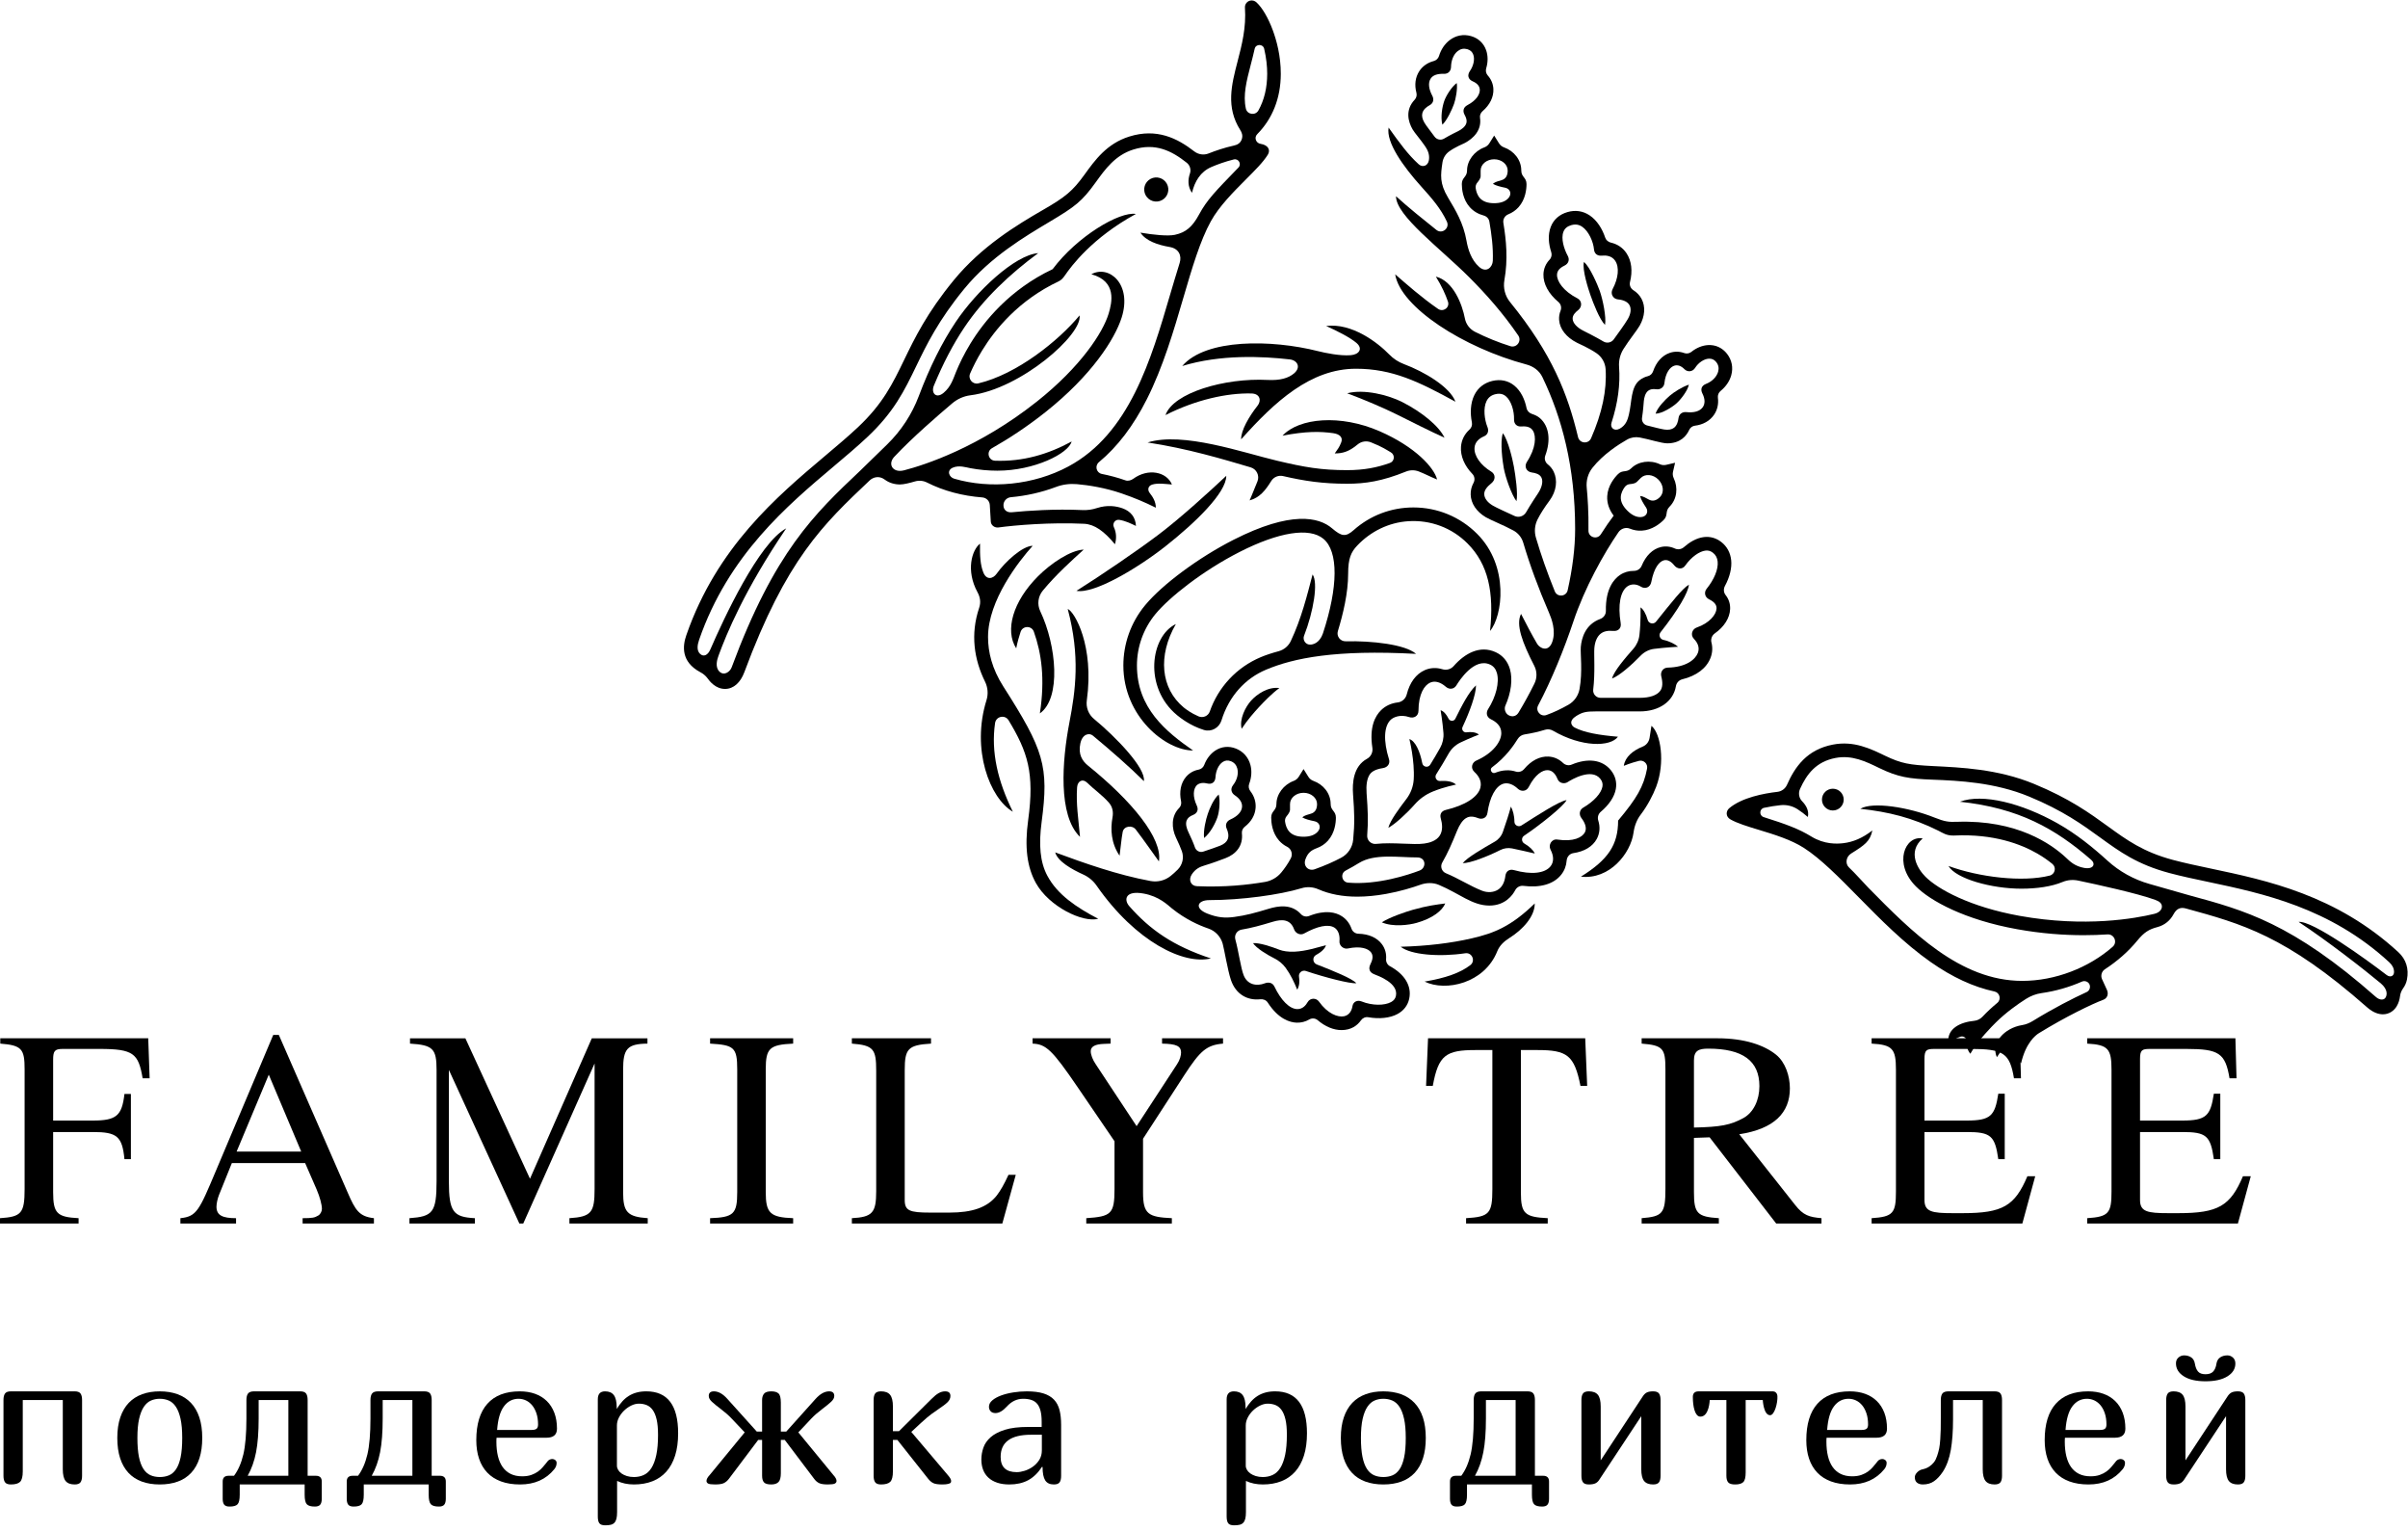 <?xml version="1.0" encoding="utf-8"?>
<svg width="450px" height="286px" version="1.1" viewBox="0 0 450 286" xmlns="http://www.w3.org/2000/svg">
  <g transform="matrix(1.333 0 0 -1.333 0 304.36)">
    <g transform="scale(.1)">
      <path d="m199.97 772.04c-5.883 34.902-12.942 41.172-60.383 41.172h-51.758c-11.371 0-13.332-3.133-13.332-15.289v-85.082h55.68c32.933 0 40.777 6.66 44.304 37.25h9.02v-91.36h-9.02c-3.136 32.149-10.585 38.032-44.304 38.032h-55.68v-84.301c0-29.801 5.492-34.902 35.684-36.461v-7.449h-110.18v7.449c29.801 1.961 34.504 6.66 34.504 40.781v167.81c0 28.621-3.922 33.719-34.113 36.07v7.449h207.42l1.961-56.07h-9.801"/>
      <path d="m376.8 777.14-45.09-107.82h90.574zm47.441-208.59v7.449c14.117 0 16.864 0.781 21.567 3.531 3.136 1.559 5.492 5.879 5.492 9.41 0 5.879-2.746 16.457-7.453 27.438l-16.074 36.859h-102.73l-18.035-44.699c-1.961-5.098-3.527-11.758-3.527-16.469 0-12.148 8.625-16.07 27.445-16.07v-7.449h-78.027v7.449c22.742 2.352 26.269 10.578 49.406 65.48l80.769 191.34h7.844l96.453-220.75c10.981-25.492 16.469-33.718 36.856-36.07v-7.449h-99.985"/>
      <path d="m798.28 568.55v7.449c30.977 1.961 35.289 8.23 35.289 40.781v176.04l-99.984-224.27h-5.488l-98.809 215.26v-156.06c0-43.129 6.273-50.191 36.465-51.75v-7.449h-91.75v7.449c32.543 2.352 38.031 7.84 38.031 51.75v156.06c0 29.8-5.098 34.89-37.246 36.851v7.449h77.633l90.574-196.83 86.652 196.83h78.028v-7.449c-28.231-0.39-34.114-7.051-34.114-36.461v-171.74c0-27.84 5.883-34.5 34.504-36.461v-7.449h-109.78"/>
      <path d="m995.5 568.55v7.449c32.934 1.172 38.034 5.879 38.034 36.461v172.13c0 30.98-4.71 34.109-38.034 36.07v7.449h116.45v-7.449c-32.94-1.57-38.43-6.269-38.43-36.07v-172.13c0-29.41 6.28-35.289 38.43-36.461v-7.449h-116.45"/>
      <path d="m1405.2 568.55h-210.95v7.449c29.02 1.559 34.11 7.84 34.11 37.641v168.99c0 30.191-3.53 35.68-34.11 38.031v7.449h110.96v-7.449c-32.15-1.961-36.85-7.051-36.85-37.25v-181.93c0-14.902 6.66-17.64 35.29-17.64h27.44c31.76 0 52.93 7.058 66.27 23.922 5.09 6.66 10.19 15.289 16.46 29.008h10.2l-18.82-68.219"/>
      <path d="m1714.6 820.66c-23.13-1.961-32.15-10.191-54.11-43.91l-58.03-89.398v-75.282c0-30.582 7.45-34.511 40.39-36.07v-7.449h-119.98v7.449c34.89 2.352 39.6 5.879 39.6 40.781v67.039l-51.36 75.282c-36.08 52.937-44.7 60.777-63.52 61.558v7.449h109.39v-7.449l-9.41-0.39c-12.55-0.391-18.43-3.918-18.43-10.192 0-5.098 2.75-12.156 7.06-18.43l57.24-86.648 56.86 87.039c3.92 5.883 5.49 12.152 5.49 16.473-0.39 8.629-6.28 11.758-26.66 12.148v7.449h85.47v-7.449"/>
      <path d="m2215.7 761.46c-8.63 43.129-18.82 50.18-60.38 50.18h-23.14v-199.57c0-29.8 5.49-34.511 37.65-36.07v-7.449h-114.5v7.449c32.55 1.961 36.86 6.27 36.86 40.781v194.86h-23.53c-41.56 0-52.14-7.051-59.99-50.18h-9.41l2.75 66.648h220.36l2.74-66.648h-9.41"/>
      <path d="m2374.8 703.03c37.64 0.789 51.36 3.528 69.4 13.34 14.12 7.84 22.35 25.09 22.35 44.688 0 35.293-23.13 52.55-71.75 52.55-13.33 0-20-2.75-20-16.468zm115.28-134.48-93.32 120.76-21.96-0.778v-76.07c0-29.801 4.71-34.5 34.9-36.461v-7.449h-108.22v7.449c29.41 2.352 33.33 6.66 33.33 41.172v167.42c0 29.019-3.14 33.719-33.33 36.07v7.449h106.65c37.25 0 65.09-9.41 81.95-23.129 12.94-10.589 19.21-29.8 19.21-47.05 0-34.11-21.96-56.86-70.97-64.309l78.42-99.191c11.37-14.508 19.6-16.871 36.86-18.43v-7.449h-63.52"/>
      <path d="m2835.2 568.55h-211.34v7.449c30.19 1.961 34.11 7.051 34.11 37.25v170.95c0 29.012-4.7 34.891-34.11 36.461v7.449h207.81l1.57-56.07h-9.8c-5.88 35.293-14.9 41.172-60.39 41.172h-51.36c-10.98 0-13.72-1.57-13.72-14.109v-86.262h59.2c33.72 0 39.6 6.66 44.31 37.64h9.02v-91.75h-9.02c-4.71 32.93-10.59 38.032-44.31 38.032h-59.2v-95.282c0-16.468 10.58-18.429 39.6-18.429h14.11c56.07 0 72.93 10.199 90.58 51.758h10.98l-18.04-66.258"/>
      <path d="m3137.4 568.55h-211.33v7.449c30.19 1.961 34.11 7.051 34.11 37.25v170.95c0 29.012-4.71 34.891-34.11 36.461v7.449h207.81l1.56-56.07h-9.8c-5.88 35.293-14.9 41.172-60.38 41.172h-51.37c-10.97 0-13.72-1.57-13.72-14.109v-86.262h59.21c33.72 0 39.6 6.66 44.3 37.64h9.02v-91.75h-9.02c-4.7 32.93-10.58 38.032-44.3 38.032h-59.21v-95.282c0-16.468 10.59-18.429 39.6-18.429h14.12c56.07 0 72.93 10.199 90.57 51.758h10.98l-18.04-66.258"/>
      <path d="m1606.1 2009.7c4.42-8.23 14.67-11.32 22.9-6.9 8.22 4.41 11.32 14.66 6.9 22.89s-14.66 11.32-22.89 6.9c-8.23-4.41-11.32-14.66-6.91-22.89"/>
      <path d="m1740.7 1261.9c-3.46 13.4 5.31 30.64 13.12 39.3 8.34 9.27 23.91 19.88 39.79 17.78-10.32-7.46-21.68-19.23-28.5-26.6-6.83-7.38-15.83-17.48-24.41-30.48"/>
      <path d="m2070.8 1535.1c-23.85 23.85-55.56 36.98-89.29 36.98-31.16 0-60.61-11.19-83.7-31.71-11.25-10-17-9-30.4 2.48-18.22 15.61-57.41 24.93-138.07-16.09-48.83-24.83-99.79-62.53-123.94-91.68-20.48-24.7-30.53-54.68-30.53-84.51 0-71.38 59.19-119.11 97.73-119.11-38.2 26.5-78.69 59.58-78.69 119.06 0 25.56 8.62 51.24 26.16 72.41 19.13 23.09 65.77 60.34 117.9 86.85 54.93 27.93 97.68 34.64 117.28 18.4 21.31-17.65 20.84-67.53-0.54-132.46-1.54-4.67-6.08-13.96-15.49-15.66-9.42-1.7-13.11 6.83-11.1 11.99 13.43 34.36 20.11 75.02 12.01 86.1-7.49-28.69-15.76-62.13-30.55-93.35-3.31-6.99-9.54-12.18-17.01-14.2-9.59-2.58-18.01-5.37-24.87-8.25-33.97-14.22-59.78-42.02-71.67-76.23-2.24-6.45-9.58-9.51-15.85-6.8-10.56 4.56-17.98 10.22-20.75 12.51-32.19 26.68-36.49 72.5-10.95 116.84-35.59-17.08-45.65-88.79 1.84-127.84 3.87-3.18 17.95-14.51 37.41-20.56 10.46-3.25 21.43 2.87 24.68 13.33 10.63 34.32 33.43 58.94 62.65 71.18 38.61 16.18 96.88 28.25 210.19 22.1-15.18 13.38-62.5 18.47-98.72 17.61-7.57-0.17-13.11 7.06-10.91 14.31 7.25 23.81 14.39 53.32 14.39 80.37 0 21.66 4.13 30.4 12.71 39.47 18.89 19.96 44.33 32.43 71.76 34.17 31.24 1.98 60.95-9.28 82.85-31.18 29.14-29.15 37.41-68.65 31.6-122.63 17.43 20.37 27.37 90.6-18.13 136.1"/>
      <path d="m2229.6 1869.9c-2.55 7.24-11.82 35.54-9.06 46.16 8.35-6.25 19.75-33.51 22.21-40.49 4.24-12.04 9.43-36.94 7.36-47.69-7.72 7.84-16.46 30.48-20.51 42.02"/>
      <path d="m2108.2 1627.2c-1.5 8.16-5.54 36.29-1.29 48.92 7.76-10.05 13.87-38.37 15.38-46.52 2.34-12.68 5.97-38.21 3.69-48.76-7.05 9.42-15.38 33.36-17.78 46.36"/>
      <path d="m2321 1703.5c2.59 8.65 13.72 19.84 19.56 24.91 6.05 5.26 17.21 12.42 27.12 15.8-1.62-8.44-11.46-21.12-17.77-26.6-6.05-5.25-19.77-13.89-28.91-14.11"/>
      <path d="m1688 1108.8c-1.13 10.89 2.47 25.58 5.2 33.73 2.55 7.61 8.07 20.69 15.34 27.26 2.39-9.48 0.87-23.88-1.75-31.72-2.82-8.42-10.02-22.35-18.79-29.27"/>
      <path d="m2073.4 1253.8c-4.71 3.51-10.95 4-17.57 3.14-4.14-0.54-7.21 3.72-5.44 7.5 9.93 21.1 18.9 45.47 18.87 58.3-10.2-9.34-19.94-28.5-28.98-46.74-1.96-3.96-7.54-3.88-9.51 0.07-2.91 5.81-6.75 10.55-11.14 11.83 0 0 2.74-15.85 3.98-31.86 0.56-7.25-1.06-14.52-4.62-20.86-4.34-7.73-8.98-15.63-13.94-23.62-2.92-4.71-10.07-3.35-11.13 2.08-3.29 16.82-9.77 31.18-18.08 33.82 0 0 7.7-30.11 6.08-56.67-0.6-9.93-4.26-19.43-10.29-27.34-10.09-13.22-22.55-29.86-25.3-40.31 8.98 4.67 25.62 19.88 37.03 32.8 6.88 7.8 15.46 13.94 25.08 17.89 16.55 6.81 32.83 9.82 32.83 9.82-4.86 4.64-13.68 5.61-22.43 5.07-4.93-0.31-8.04 5.19-5.39 9.35 6.28 9.87 12.09 19.61 17.44 29.11 3.81 6.73 9.58 12.14 16.56 15.46 13.89 6.61 25.95 11.16 25.95 11.16"/>
      <path d="m2196.2 1161.9c-9.8-1.14-40.05-20.73-63.27-35.54-4.2-2.68-9.8 0.28-9.82 5.27-0.02 8.85-2.27 16.17-4.87 21.06-0.07-0.01-0.07-0.01-0.13-0.02-2.71-10.3-6.17-21-11.17-35.27-2.02-5.78-6.08-10.65-11.4-13.7-16.21-9.29-38.83-22.34-44.92-30.14 10.11-0.25 35.73 9.75 52.69 18.38 5.1 2.59 10.92 3.37 16.54 2.27 12.18-2.38 21.99-4.96 31.83-7.14-2.24 4.84-7.51 9.9-14.6 13.97-4.14 2.39-4.44 8.24-0.48 10.91 24.4 16.49 55.79 41.92 59.6 49.95"/>
      <path d="m2367.7 1463.9c-9.71-5.98-23.79-24.25-46.04-51.88-3.45-4.29-10.26-2.81-11.73 2.5-2.34 8.46-6.25 15.08-10.06 17.54 0 0 0.71-19.51-1.52-38.84-0.82-7.11-3.78-13.81-8.5-19.19-11.69-13.3-27.39-31.49-29.88-41.69 10.08 3.64 27.79 19.29 40.05 32 5.01 5.19 11.6 8.6 18.75 9.53 15.94 2.05 33.78 2.98 33.78 2.98-4.3 3.66-11.64 7.69-20.62 9.63-4.9 1.06-7.02 6.83-3.91 10.76 25.22 31.92 39.03 56.32 39.68 66.66"/>
      <path d="m1845 944.9c7.33 4 12.6 8.891 13.9 13.692-13.01-3.352-27.48-8.281-44.17-9.102-8.63-0.429-16.41 0.883-21.14 2.731-11.58 4.511-27.63 9.871-36.95 9.269 4.75-7.078 18.83-15.828 30.06-21.449 6.19-3.098 11.61-7.559 15.7-13.141 6.96-9.476 11.74-19.839 16.27-30.707 2.9 5.297 3.58 11.508 2.45 18.188-0.91 5.43 4.4 9.832 9.62 8.07 26.67-8.988 62.13-18.121 70.74-17.14-5.49 6.421-32.61 17.492-55.5 26.312-5.8 2.238-6.44 10.309-0.98 13.277"/>
      <path d="m1519.3 1513c-18.55-0.75-45.96-19.24-64.06-37.34-35.23-35.22-46.77-75.87-30.59-101.01 1.84 9.06 3.98 16.61 6.18 23.14 2.97 8.8 15.46 8.93 18.56 0.17 10.71-30.14 15.86-65.98 8.43-114.51 29.95 21.11 23.57 94.81 0.49 143.33-4.5 9.44-3.07 20.6 3.56 28.68 18.37 22.36 41.7 43.28 57.43 57.54"/>
      <path d="m1509.1 1455.2c34.26 21.57 83.77 55.21 114.23 78.15 32.12 24.18 73.24 61.9 95.82 83.07 0.11-23.55-43.01-65.46-85.16-98.68-38.63-30.46-99.95-67.17-124.89-62.54"/>
      <path d="m1934.1 1678.9c-54.88 23.95-112.83 18.78-136.1-6.22 32.92 6.32 52.59 6.1 71.04 3.5 9.4-1.32 13.97-6.1 11.2-13.03-2.91-7.28-4.67-9.13-9.03-15.35 10.45 0 19.48 2.01 32.11 12.58 5.18 4.34 12.31 5.47 18.59 3 16.34-6.44 22.62-10.99 27.97-14.08 6.04-3.47 5.33-12.46-1.23-14.82-17.78-6.39-36.27-10.12-59.96-10.12-36.44 0-59.47 4.02-97.92 13.11-48.4 11.44-132.31 41.16-181.92 25.68 56.52-8.62 104.25-22.99 144.49-34.87 8.34-2.46 12.76-11.56 9.53-19.64-5.35-13.4-10.98-26.65-10.98-26.65 14.19 3.85 22.23 14.15 30.27 27.13 3.49 5.62 10.17 8.42 16.62 6.93 30.06-6.96 55.54-10.74 89.91-10.74 25.21 0 48.94 3.5 82.34 17.06 5.78 2.35 12.27 2.41 18.09 0.13 8.71-3.41 15.85-7.33 25.57-11.25-3.97 16.38-30.29 45.7-80.59 67.65"/>
      <path d="m1957.8 1702.6c-17.99 8.95-45.47 20.68-69.14 29.49 23.67 6.27 57.92-2.46 77.36-12.38 27.65-14.09 51.49-33.74 59.08-49.89-18.7 8.35-47.41 22.89-67.3 32.78"/>
      <path d="m2151.6 1017.1c-33.34-32.451-57.39-41.76-88.27-48.908-29.15-6.75-63.48-10.871-99.65-11.774 13.93-11.347 54.01-14.589 90.57-9.128 9.51 1.421 14.66-10.801 7.03-16.649-14.24-10.902-34.7-18.101-64.07-23.051 29.57-14.492 83.94-2.519 101.9 42.61 3.1 7.781 9.48 13.8 16.59 18.242 19.29 12.027 36.14 30.699 35.9 48.658"/>
      <path d="m1947.6 1786.5c-16.18 16.66-52.21 44.45-88.48 39.91 16.23-7.3 33.93-16.24 42.87-24.05 8.91-7.78 3.5-16-8.55-16.91-15.08-1.13-35.42 3.12-45.71 5.71-65 16.38-157.17 17.77-190.32-20.83 53.56 16.38 112.27 13.66 150.83 9.22 10.49-1.2 16.2-10.95 5.85-19.64-7.76-6.52-19.26-10.05-37.21-9.13-60.13 3.08-132.07-18.05-142.96-49.25 42.87 21.7 86.65 31.12 120.53 30.29 12.21-0.29 14.16-10.07 8.54-17.16-12.16-15.34-23.37-34.91-22.98-47.1 47.06 52.71 97.2 98.93 160.98 98.93 51.12 0 88.31-18.24 139.45-46.26-7.68 20.83-43.54 41.99-72.32 52.81-7.76 2.91-14.74 7.52-20.52 13.46"/>
      <path d="m1937.2 990.63c11.22 7.25 33.57 14.761 43.41 17.551 20.43 5.79 33.68 7.37 45.52 8.9-4.2-10.07-17.56-20.791-40.01-27.17-10.77-3.058-33.16-6.121-48.92 0.719"/>
      <path d="m1468.2 1056.1c-10.14 19.11-12.16 43.17-7.9 75.27 10.41 78.3 3.14 100.78-53.8 189.96-15.77 24.71-21.34 48.06-21.34 69.2 0 51.45 43.53 106.67 62.59 127.79-13.89 0-38.1-21.57-50.57-39.17-5.19-7.32-14.26-9.13-18.63 1.86-4.25 10.71-4.89 23.41-4.63 40.35-11.37-8.89-20.11-37.58-3.57-68.01 4.02-7.38 4.87-14.52 2.35-22-12.49-37.07-7.06-72.36 8.24-103.4 3.98-8.07 4.74-17.36 2.06-25.95-21.64-69.21 4.68-137.6 36.96-156.36-21.08 42.62-30.82 83.71-24.95 124.24 1.39 9.58 13.96 12.17 18.97 3.89 26.64-44.12 36.55-73.66 27.45-139.8-5.22-37.96-1.59-65.95 10.89-88.39 18.19-32.7 65.43-55.8 87.32-49.991-30.43 15.941-57.22 33.681-71.44 60.511"/>
      <path d="m2022.1 2108.5c-2.79 10.99-0.12 25.3 2.63 33.23 2.58 7.45 10.45 20.04 17.53 25.15 1.28-8.19-1.36-22.18-3.75-29.04-2.76-7.88-9.98-23.31-16.41-29.34"/>
      <path d="m2396.1 1443.3c6.94-3.42 10.58-7.42 10.37-12.8-0.33-8.47-9.88-20.51-27.74-26.65-6.2-2.14-9.5-10.2-3.92-15.98 5.92-6.12 8.05-12.92 5.46-19.68-3.53-9.24-16.46-20.04-42.24-20.58-6.51-0.14-10.61-5.96-9.05-12.19 2.25-8.9 2.03-15.72-1.56-20.5-4.68-6.23-14.88-9.66-28.71-9.66h-54.83c-6.21 0-11.06 5.42-10.3 11.59 2.84 23.09 0.88 49.62 1.59 58.03 0.77 9.18 3.8 16.16 8.75 20.18 4.35 3.54 10.26 4.67 17.62 3.99 7-0.64 11.76 3.59 10.55 10.98-4.2 25.47-0.5 44.78 9.68 51.62 5.28 3.54 12.36 3.38 18.81-0.67 5.67-3.56 12.95-1.18 14.45 6.7 3.78 19.85 11.15 28.8 17.84 30.38 5.1 1.2 9.96-1.66 14.32-7.13 4.04-5.07 11.19-6.26 15.33-0.39 8.89 12.59 20.1 20.06 28.47 21.09 3.86 0.48 7.2-0.49 10.48-3.05 3.86-3.01 6-7.02 6.56-12.25 1.15-10.79-4.93-25.29-15.42-38.2-3.8-4.68-2.88-11.7 3.49-14.83zm-326.54-226.03c-5.69-2.5-8.6-10.31-2.45-15.98 4.26-3.92 10.9-11.78 8.29-21.93-3.44-13.34-21.55-24.73-48.32-31.15-6.56-1.58-8.86-6.21-7.2-12 1.97-6.89 3.37-16.64-1.48-24.07-4.89-7.47-14.42-10.06-21.54-11.07-15.95-2.27-42.7 2.08-67.9-0.5-6.94-0.71-12.79 5.08-12.25 12.04 1.58 20.43 1 33.86-0.84 58.86-0.84 11.33 0.5 19.97 3.96 25.69 2.25 3.7 6.76 7.77 18.96 9.64 7.06 1.09 10.24 6.78 8.51 12.32-8.09 25.9-7.17 46.08 2.24 55.26 3.82 3.73 13.51 8.13 26.18 3.83 5.92-2 12.89 1.12 12.89 8.97 0 23.72 8.46 35.94 16.52 39.47 6.66 2.91 14.4 0.6 21.74-5.82 5.24-4.58 11.73-3.26 14.87 1.88 4.05 6.64 25.1 39.41 47.24 29.15 4.79-2.21 7.92-6.04 9.55-11.7 3.78-13.12-1.25-33.51-12.4-50.87-2.82-4.4-2.55-10.88 3.93-14.02 6.69-3.23 14.79-8.99 14.67-19.53-0.15-11.7-11.17-27.9-35.17-38.47zm37.74-32.46c6.41 2.08 13.96-0.65 20.57-6.9 4.53-4.29 11.94-4.16 15.35 2.5 9.04 17.67 19.44 23.85 26.67 23.49 5.87-0.27 10.55-4.65 13.53-12.2 2.7-6.83 10.23-7.11 14.06-4.66 5.49 3.52 33.5 20.32 46.03 4.75 2.77-3.45 3.72-6.94 2.99-10.98-1.67-9.27-11.91-20.7-26.98-29.47-5.36-3.12-6.15-9.74-2.53-14.48 5.66-7.42 7.86-14.69 4.79-20.33-3.71-6.81-15.82-13.4-38.48-9.89-7.9 1.23-13.06-7.51-9.53-14.2 4.64-8.82 4.77-17.22 0.02-23.23-7.94-10.03-27.07-12.13-51.15-5.43-6.78 1.88-11.41-1.56-12.22-8.16-1.09-8.82-4.44-15.47-10.23-19.17-5.96-3.82-14.34-4.72-22.63-1.47-16.15 6.34-33.01 17.23-50.55 24.49-5.86 2.43-8.24 9.42-5.09 14.92 7.92 13.79 13.46 26.59 20.69 44.39 3.6 8.84 7.77 14.82 12.41 17.76 2.91 1.85 7.84 3.87 17.16 0.11 5.45-2.19 12.06-0.07 13.1 7.26 3.2 22.71 11.69 37.54 22.02 40.9zm-117.13-121.6c-14.8-5.69-58.75-20.5-100.17-16.98-8.97 0.77-11.4 12.77-3.43 16.95 6.69 3.5 12.89 7.08 18.59 10.59 21.91 13.5 54.88 7.79 81.71 7.82 12.56 0.01 12.96-14.67 3.3-18.38zm-182.62 54.46c-3.78 4.16-5.35 9.64-5.98 14.07-0.4 2.79 0.45 5.62 2.28 7.77 2.1 2.44 4.66 6.03 4.66 9v7.91c0 8.68 8.51 15.75 18.97 15.75 10.45 0 18.96-7.05 18.96-15.75 0-7.25-2.85-11.75-8.38-13.45-4.86-1.5-9.02-2.3-12.38-5.18 3.87-2.43 10.38-4.13 17.34-5.52 6.83-1.36 9.7-8.63 4.45-14.52-4.24-4.76-10.99-7.15-19.99-7.15-8.96 0-15.67 2.38-19.93 7.07zm-23.38-126.3c13.37 4.043 25.01 3.641 30.12-10.707 1.8-5.062 8.32-8.8 13.9-5.711 18.83 10.45 34.27 13.649 42.72 8.149 5.21-3.391 7.7-10.438 6.93-18.879-0.56-6.16 5.69-11.52 11.61-10.262 18.16 3.84 28.74-0.109 32.68-5.468 4.21-5.75 1.02-12.641-0.89-16.551-3.47-7.117-0.59-11.68 5.14-14 5.66-2.278 34.5-12.418 30.58-30.489-0.81-3.761-2.97-6.48-6.78-8.57-9.21-5.051-26.34-5.129-41.31 0.871-5.99 2.399-11.84-0.281-12.87-6.871-0.85-5.5-4.11-12.281-11.63-13.871-8.81-1.848-23.28 3.652-35.24 20.52-3.9 5.5-12.43 5.5-16.04-0.93-2.06-3.688-6.69-9.84-14.59-9.57-10.82 0.382-22.61 12.281-31.89 31.66-3.1 6.472-9.7 5.91-13.32 4.511-11.74-4.519-24.44-2.011-29.72 11.168-4.09 10.231-6.9 32.672-11.72 50.352-1.71 6.289 2.41 12.629 8.84 13.699 14.21 2.391 26.66 5.879 43.48 10.949zm-120.54 142.09c1.29 3.21 4.21 5.8 8.74 7.57 6.36 2.49 8.04 7.65 5.52 13.01-6.48 13.74-4.53 23.54-0.67 28.07 2.26 2.65 7.26 5.07 14.74 3.21 7.19-1.79 11.67 1.66 12.1 8.89 0.52 8.83 4.32 17.35 10.11 21.16 3.55 2.35 7.31 2.68 11.49 1.04 4.62-1.83 7.63-5.23 8.94-10.11 1.94-7.27-0.26-16.18-5.84-23.27-4.69-5.97-1.81-11.63 2.31-14.32 6.8-4.46 10.67-10.15 10.21-16.24-0.53-7.09-6.61-13.39-16.47-17.75-5-2.21-7.58-7.17-5.12-12.7 1.8-4 3.49-9.85 1.48-14.89-1.5-3.75-5.01-6.78-10.41-9-4.9-2.02-15.77-5.67-23.85-8.37-4.84-1.62-10.02 1.03-11.68 5.87-2.18 6.39-5.32 13.25-9.44 22.07-2.09 4.45-4.15 10.79-2.16 15.76zm429.03 441.33c-7.38 4.39-11.7 10.17-11.86 15.88-0.15 5.4 3.8 10.37 10.11 15.4 5.67 4.52 6.07 12.36-0.24 16.17-15.06 9.1-24.28 22.22-23.49 33.48 0.63 8.86 7.58 13.59 13.28 16.03 5.7 2.45 6.89 7.9 4.89 12.85-4.19 10.38-6.34 26.52-1.28 36.66 2.52 5.05 6.58 8.17 12.39 9.55 1.8 0.42 3.47 0.63 5.05 0.63 3.55 0 6.59-1.09 9.33-3.31 7.98-6.46 12.07-21.26 11.73-32.63-0.19-6.52 4.11-10.49 10.56-9.92 7.64 0.66 12.99-1.16 15.93-5.93 4.82-7.85 4.19-24.43-8.39-43.63-4.3-6.57-0.83-13.92 6.91-14.96 4.75-0.64 10.98-2.06 13.43-7.18 2.56-5.34 0.76-13.56-4.8-22-1.38-2.08-10.5-15.66-16.71-26.5-3.27-5.7-10.32-7.98-16.29-5.23-10.6 4.88-25.22 11.47-30.55 14.64zm-17.86 430.75c-3.79 4.17-5.36 9.65-5.99 14.07-0.39 2.79 0.45 5.63 2.29 7.77 2.09 2.44 4.66 6.03 4.66 9v7.91c0 8.68 8.5 15.75 18.96 15.75s18.96-7.05 18.96-15.75c0-7.25-2.85-11.75-8.37-13.45-4.87-1.5-9.03-2.3-12.39-5.17 3.87-2.43 10.38-4.14 17.34-5.52 6.84-1.36 9.7-8.64 4.45-14.53-4.24-4.76-10.98-7.14-19.99-7.14-8.96 0-15.66 2.37-19.92 7.06zm-77.93 105.87c-2.94 5.06-3.87 9.59-2.78 13.48 1.44 5.17 6.22 8.78 10.07 10.84 5.69 3.06 6.29 8.62 3.87 13.19-5.07 9.57-6.23 18.22-2.33 24.19 2.95 4.51 8.73 7 18.52 6.67 6.27-0.21 9.9 4.15 10.01 9.64 0.18 9.15 3.49 17.71 9.52 22.35 4.01 3.08 8.46 3.95 13.25 2.58 4.31-1.23 7.09-3.78 8.49-7.81 2.26-6.51 0.22-15.57-4.76-22.82-3.94-5.74-2.75-11.59 4.1-14.54 5.96-2.57 9.49-6.5 9.75-11.51 0.3-5.91-4.07-14.77-17.35-21.74-5.9-3.1-6.79-8.46-3.97-13.52 2.45-4.4 3.46-8.21 2.51-11.62-1.44-5.16-6.94-8.94-11.3-11.2-1.84-0.96-11.12-5.28-19.98-10.6-4.5-2.7-10.3-1.47-13.37 2.78-5.59 7.74-11.59 15.06-14.25 19.64zm222.67-291.58c-8.84 4.48-14.37 10.6-14.79 16.37-0.39 5.4 4.04 9.54 7.7 12.42 6.08 4.78 5.29 13.25-0.9 16.44-20.23 10.41-29.01 24.19-28.72 33.27 0.18 5.39 3.78 9.41 10.4 12.62 6.25 3.05 7.31 8.87 4.63 13.77-5.38 9.84-9.7 24.29-6.02 33.75 1.81 4.64 5.28 7.57 10.91 9.24 1.98 0.58 3.88 0.87 5.7 0.87 3.36 0 6.49-0.98 9.47-2.97 9.26-6.18 15.77-20.97 16.76-31.93 0.59-6.45 5.28-9.23 10.62-8.71 6.04 0.59 14.24 0.05 19.07-7.17 6.12-9.15 4.47-24.57-3.58-39.7-3.63-6.83 0.87-13.85 7.45-14.45 7.97-0.73 13.76-3.5 16.27-8.19 2.63-4.92 1.83-11.98-2.39-19.26-4.35-7.48-13.47-19.89-19.73-28.56-3.31-4.59-9.57-5.92-14.43-3.02-10.66 6.38-26.14 14.05-28.42 15.21zm84.96-98.88c0.47 4.9 1.9 11.41 6.14 14.69 2.74 2.12 6.57 2.79 11.39 2.09 5.65-0.82 10.71 2.75 11.33 8.42 1.65 15.09 8.03 22.58 13.66 24.53 4.74 1.64 9.8-0.06 14.33-4.71 4.34-4.45 11.48-3.95 14.98 1.61 4.7 7.45 12.5 12.68 19.4 13.03 4.26 0.21 7.67-1.39 10.43-4.93 3.06-3.92 3.93-8.38 2.58-13.25-2.02-7.26-8.45-13.83-16.87-17.11-6.54-2.56-8.22-7.62-5.24-13.5 3.69-7.25 4.06-14.15 0.57-19.17-4.03-5.81-12.37-8.13-23-6.97-5.26 0.57-10.22-2.23-11.04-8.33-0.58-4.35-1.99-10.26-6.28-13.58-3.19-2.47-7.74-3.31-13.54-2.49-4.71 0.67-16.05 3.6-24.27 5.71-4.75 1.22-7.84 5.84-7.07 10.68 1.63 10.3 2.3 21.18 2.5 23.28zm-26.54-120.03c1.7 2.26 4.3 3.66 7.11 3.88 3.21 0.24 7.56 0.97 9.66 3.07l5.59 5.59c6.14 6.14 17.16 5.12 24.55-2.27 7.39-7.4 8.43-18.4 2.27-24.55-5.12-5.12-10.32-6.29-15.43-3.58-4.5 2.37-8.01 4.75-12.42 5.09 1.02-4.45 4.42-10.26 8.36-16.16 3.87-5.79 0.75-12.97-7.13-13.42-6.36-0.36-12.81 2.72-19.18 9.09-6.34 6.33-9.4 12.75-9.09 19.08 0.27 5.62 3.03 10.61 5.71 14.18zm149.01-102.57c-1.1 10.34-5.86 19.07-13.77 25.25-7.22 5.64-15.71 8.04-24.56 6.94-10.65-1.32-20.24-7.36-27.88-14.07-3.51-3.09-8.5-3.88-12.75-1.93-6.14 2.83-12.88 3.62-19.51 2.06-11.69-2.75-21.16-12.17-27-26.27-1.86-4.47-6.25-7.21-11.08-7.16-6.84 0.05-13.52-1.84-19.27-5.71-8.26-5.54-20.44-19.05-19.8-50.3 0.11-5.13-3.17-9.63-7.98-11.4-20.7-7.6-26.1-26.43-27.19-39.27-0.76-8.96 2.69-34.64-1.78-58.97-1.7-9.26-7.41-17.35-15.61-21.98-10.17-5.75-20.12-10.54-30.8-14.38-8.18-2.94-15.71 5.74-11.64 13.42 18.84 35.47 36.87 80.03 49.39 117.55 15.68 47.02 42.74 95.52 63.23 125.22 3.57 5.18 10.27 7.35 16.1 4.99 5.32-2.16 10.82-3.09 16.47-2.79 14.71 0.78 25.88 10.06 30.81 14.99 6.64 6.64 1.64 12.01 8.26 18.63 10.45 10.44 12.25 26.54 5.76 40.15-1.32 2.79-1.58 5.97-0.88 8.97l2.88 12.4-12.44-2.89c-2.95-0.69-6.06-0.47-8.8 0.81-13.75 6.46-30.54 4.06-40.28-5.68-6.62-6.62-11.99-1.62-18.54-8.17-4.89-4.89-14.29-16.1-15.08-30.9-0.51-9.57 2.53-18.72 9.04-27.29-5.39-7.07-11.53-15.94-18-26.12-5.1-8.04-17.5-4.34-17.36 5.18 0.38 25.41-1.17 47.37-2.42 60.06-0.98 9.95 1.72 19.97 7.91 27.82 15.16 19.23 37.26 33.17 48.62 39.65 5.35 3.05 11.61 4.09 17.67 2.98 13.18-2.42 30.74-8.21 38.68-8.21 18.84 0 27.1 10.78 30.82 18.88 1.47 3.21 4.49 5.41 8 5.85 11.41 1.42 20.77 6.63 26.67 15.13 4.8 6.93 6.65 15.32 5.53 23.97-0.48 3.67 0.92 7.28 3.79 9.62 7.25 5.88 12.6 13.6 14.92 21.97 2.96 10.69 0.86 21.36-5.92 30.05-6.58 8.43-15.96 12.77-26.42 12.24-8.25-0.42-16.5-3.85-23.52-9.49-2.82-2.27-6.68-2.93-10.09-1.69-6.6 2.41-13.65 2.55-20.37 0.22-10.69-3.71-18.86-12.93-23.22-25.71-1.14-3.35-3.82-6.04-7.26-6.87-4.16-1.02-7.96-2.83-11.31-5.38-12.99-9.91-11-30.15-15.47-48.81-1.59-6.63-3.95-14.52-12.65-19.36-7.75-4.32-13.9 1.28-11.69 8.11 9.02 27.89 12.48 53.78 10.64 78.56-0.64 8.71 1.48 17.38 6.11 24.78 8.08 12.93 19.07 26.29 22.76 32.81 7.44 13.12 8.39 26.84 2.62 37.63-2.66 4.98-6.53 9.04-11.39 12.07-3.9 2.42-5.89 7.1-4.77 11.55 3.84 15.13 2.24 29.6-4.94 40.33-5.14 7.69-12.73 12.76-21.8 14.82-3.75 0.85-6.85 3.46-8.06 7.11-4 11.99-11.3 24.09-21.85 31.13-9.32 6.22-20.08 7.79-31.13 4.53-11.28-3.32-19.33-10.44-23.28-20.6-4.42-11.33-3.03-24.3 0.61-35.43 1.21-3.69 0.42-7.75-2.26-10.57-5.36-5.64-8.4-12.65-8.65-20.43-0.44-13.53 7.29-27.48 20.96-38.95 3.56-2.99 4.77-7.96 3.03-12.27-1.65-4.11-2.35-8.45-2.03-12.9 0.92-12.7 10.09-24.36 25.18-32 2.12-1.07 16.09-7.06 27.07-14.47 7.58-5.12 12.42-13.47 12.97-22.6 1.77-29.52-4.87-61.15-20.42-96.74-3.72-8.5-16.09-7.38-18.25 1.64-14.44 60.19-36.18 116.51-95.42 189.36-6.99 8.6-9.76 19.79-7.82 30.7 5.19 29.11 2.57 55.7-1.45 80.14-0.85 5.17 2.07 10.11 6.93 12.06 5.59 2.25 10.39 5.57 14.34 9.96 9.85 10.96 11.19 25.41 11.19 32.39 0 9.39-7.34 9.66-7.34 19.02 0 14.77-10.1 27.42-24.31 32.47-2.91 1.03-5.34 3.09-6.97 5.71l-6.73 10.8-6.76-10.84c-1.65-2.65-4.14-4.66-7.07-5.75-14.14-5.23-24.19-18.71-24.19-32.39 0-9.36-7.33-9.63-7.33-18.89 0-6.92 1.28-21.49 11.19-32.52 5.1-5.68 11.61-9.57 19.43-11.66 4.1-1.09 7.26-4.34 7.99-8.52 3.07-17.68 5.51-35.83 4.83-54.99-0.3-8.65-8.83-17.67-19.15-8.54-11.25 9.95-15.68 25.01-17.71 36.51-4.46 25.31-15.21 42.68-25.93 60.66-12 20.15-10.38 31.57-7.8 49.18 0.92 6.24 4.32 11.84 9.43 15.52 8.78 6.32 19.82 10.71 21.6 11.64 12.66 6.58 24.24 18.41 21.61 35.48-0.54 3.47 0.91 6.95 3.57 9.25 10.25 8.85 15.76 19.91 15.18 31.24-0.37 7.08-3.13 13.53-7.81 18.74-2.48 2.76-3.31 6.59-2.25 10.14 2.57 8.59 2.64 17.49-0.06 25.26-3.44 9.89-10.99 16.95-21.27 19.88-10.6 3.02-21.28 0.96-30.08-5.8-6.88-5.29-12.02-13.15-14.75-22.08-1.09-3.53-3.91-6.19-7.5-7.12-8.43-2.21-15.52-7.07-20.13-14.13-5.62-8.59-6.96-19.12-4.08-30.14 0.92-3.5 0.09-7.27-2.4-9.89-13.5-14.24-9.28-30.66-2.89-41.66 2.82-4.85 11.37-14.49 17.58-23.66 3.02-4.45 6.69-11.08 5.22-19.59-1.38-7.93-8.92-10.44-14.33-5.54-15.03 13.63-26.93 30.06-42.14 51.37-3.65-20.65 20.17-54.29 45.93-82.81 14.7-16.27 27.39-30.88 35.78-48.99 4.28-9.23-6.76-17.95-14.71-11.62-17.2 13.68-40.03 32.08-56.64 47.23 0.02-27.43 61.31-72.23 102.73-113.65 23.23-23.23 47.07-49.92 68.64-81.49 5.29-7.74-2.16-17.82-11.1-15.01-16.87 5.3-33.49 12.08-49.39 20.06-7.38 3.71-12.71 10.59-14.27 18.7-3.81 19.84-16.2 52.62-40.75 58.75 8.32-13.42 13.59-25.12 16.97-35.03 2.84-8.36-6.68-15.19-13.94-10.18-23.09 15.92-44.19 34.65-60.06 48.42 7.4-46.2 95.92-102.96 183.98-126.37 9.61-2.56 17.97-8.51 22.3-17.47 27.42-56.65 46.02-126.14 46.02-213.14 0-26.49-3.72-55.72-10.48-85.82-2.04-9.08-14.55-10.13-18.04-1.5-10.75 26.54-19.24 50.73-26.47 75.28-2.46 8.35-1.7 17.31 2.13 25.13 4.01 8.18 10.13 17.57 16.76 26.47 10.21 13.73 11.64 29.12 6.08 40.72-1.96 4.09-4.77 7.56-8.3 10.34-3.7 2.91-5.17 7.88-3.54 12.29 7.82 21.07 5.67 40.89-7.43 52.46-3.27 2.88-7.31 4.65-11.44 6.02-3.73 1.23-6.61 4.32-7.4 8.18-2.37 11.64-7.66 23.77-17.25 31.53-8.55 6.93-19.19 9.15-30.75 6.42-11.33-2.68-20-9.45-25.05-19.58-5.74-11.49-6.09-25.78-3.58-38.33 0.74-3.72-0.41-7.61-3.24-10.15-7.12-6.39-11.36-14.76-12.03-24.23-0.93-13.05 4.96-26.6 15.97-37.99 3.24-3.35 3.84-8.47 1.61-12.56-2.79-5.11-4.16-10.65-4-16.38 0.34-12.36 8.06-23.93 21.17-31.72 6.77-4.02 25.4-11.35 38.84-18.69 6.64-3.63 11.53-9.76 13.68-17 9.38-31.59 20.8-62.63 36.31-98.63 3.28-7.61 9.92-24.78 4.44-40.32-5.48-15.55-17.77-8.82-21.23-2.86-8.3 14.29-13.89 25.06-22.58 41.95-7.67-14.98 1.8-40.14 18.56-72.77 4.01-7.81 4.06-17.04 0.17-24.91-6.97-14.08-14.43-27.73-22.31-40.69-2.93-4.81-8.21-6.57-13.62-3.75-5.41 2.83-6.54 9.56-4.83 13.41 8.03 18.07 10.6 37 6.47 51.29-3.16 10.96-10.02 19.17-19.85 23.71-22.09 10.23-43.3-1.45-59.11-19.45-3.95-4.5-10.14-6.11-15.86-4.35-8.22 2.51-16.7 2.17-24.51-1.25-12.4-5.42-21.24-17.56-25.35-34.02-1.5-5.99-6.52-10.59-12.65-11.29-8.95-1.03-17.03-4.68-23.27-10.77-8.59-8.39-16.69-24.06-12.27-52.76 0.96-6.24-1.98-12.44-7.52-15.46-19.41-10.59-20.72-34.15-19.57-49.73 1.97-26.8 2.43-39.72 0.17-63.74-1.01-10.66-7.28-20.12-16.74-25.15-10.66-5.69-23.18-11.18-37.23-16.19-8.55-3.04-16.41 4.23-12.98 13.9 3.43 9.66 8.89 13.07 16.08 15.72 6.08 2.24 11.25 5.71 15.47 10.4 9.84 10.96 11.18 25.41 11.18 32.38 0 9.4-7.33 9.66-7.33 19.03 0 14.77-10.1 27.42-24.32 32.46-2.9 1.03-5.33 3.1-6.96 5.72l-6.73 10.8-6.76-10.84c-1.65-2.65-4.14-4.66-7.07-5.75-14.15-5.23-24.19-18.71-24.19-32.39 0-9.37-7.33-9.63-7.33-18.89 0-6.92 1.28-21.49 11.18-32.52 3.21-3.56 6.96-6.42 11.25-8.57 5.89-2.96 8.13-10.29 5.05-16.12-4.18-7.93-9.02-14.65-13.34-19.87-5.84-7.05-14.02-11.74-23.04-13.26-23.34-3.94-56.2-7.68-95.34-5.92-8.37 0.38-12.21 8.82-7.08 16.54 5.14 7.72 11.06 10.5 18.15 12.59 9.75 2.87 20.74 6.95 29.06 10.11 14.89 5.65 24.92 17.39 23.04 34.86-0.39 3.58 1.25 7.05 4.09 9.25 9.01 7 14.36 16.18 15.13 26.42 0.63 8.42-2.03 16.59-7.39 23.47-2.27 2.92-2.9 6.74-1.61 10.21 3.27 8.75 3.96 18.11 1.72 26.5-2.87 10.72-10.09 18.85-20.34 22.91-9.95 3.93-20.24 2.91-28.98-2.85-6.89-4.54-12.27-11.69-15.45-20.11-1.28-3.39-4.28-5.91-7.85-6.57-6.91-1.27-13.05-4.72-17.67-10.14-7.37-8.66-9.72-20.85-6.93-34.16 0.71-3.38-0.23-6.95-2.66-9.41-11.56-11.64-10.61-28.41-4.59-41.27 3.89-8.3 6.59-14.28 8.39-19.39 3.16-8.96 0.9-18.92-5.79-25.67-3.39-3.42-6.81-6.43-10.01-9.01-7.89-6.36-18.18-8.89-28.15-7.05-46.26 8.54-92.77 24.98-133.66 40.12 3.61-12.7 23.18-23.67 39.42-31.06 7.43-3.39 13.84-8.67 18.51-15.37 55.38-79.49 122.65-111.42 160.35-102.19-53.31 17.641-85.5 40.391-114.43 73.269-7.69 8.75-6.07 22.36 19.95 17.69 21.96-3.93 33.71-15.92 39.87-20.89 18.99-15.299 38.06-23.729 51.11-28.178 9.74-3.32 17.18-11.281 20.01-21.172 2.1-7.301 7.01-37.379 11.57-50.879 6.9-20.41 23.44-29.012 40.99-27.062 4.2 0.461 8.34-1.071 10.64-4.629 15.11-23.43 31.36-27.84 40.52-28.16 6.28-0.219 12.31 1.359 17.66 4.468 3.79 2.203 8.48 1.852 11.81-0.988 10.51-8.969 22.2-13.879 33.41-13.879 13.27 0 21.96 6.141 27.28 13.66 2.32 3.27 6.23 5.039 10.17 4.348 15.53-2.731 30.65-1.188 41.19 4.582 8.64 4.73 14.26 12.07 16.24 21.238 3.87 17.84-6.26 34.461-26.95 45.672-3.67 1.981-5.76 5.938-5.43 10.098 0.59 7.441-1.32 14.582-5.71 20.57-6.87 9.371-18.64 14.512-33.08 14.859-4.4 0.102-8.23 2.883-9.69 7.043-2.55 7.258-7.13 13.321-13.41 17.411-8.6 5.588-23.13 9.448-45.98 0.476-3.97-1.558-8.57-0.707-11.43 2.462-13.53 15.04-32.66 11.41-45.25 7.6-19.2-5.81-31.95-9.3-48.44-11.492-12.79-1.699-23.21-0.968-37.78 4.802-18.27 7.24-14.1 18.83 3.14 18.83 44.33 0 98.72 7.39 129.04 16.66 7.79 2.38 16.14 1.8 23.6-1.47 15.72-6.9 33.96-10.36 54.59-10.36 12.53 0 25.94 1.27 40.2 3.82 20.12 3.6 37.36 9.01 48.13 12.84 8.41 2.99 17.76 3.33 25.99-0.11 28.95-12.13 46.81-29.03 70.92-29.03 22.53 0 32.87 15.21 36.13 21.5 2.21 4.28 6.8 6.72 11.57 6.12 23.71-2.99 42.52 2.43 52.99 15.68 4.55 5.75 7.08 12.49 7.58 19.65 0.38 5.31 4.2 9.79 9.47 10.56 15.26 2.23 26.87 9.07 32.73 19.8 4.33 7.95 4.98 16.95 2.15 25.83-1.42 4.44-0.07 9.25 3.49 12.27 11.67 9.89 19.14 21.03 21.1 31.91 1.71 9.48-0.67 18.58-6.9 26.32-11.97 14.87-32.2 17.49-55 7.93-4.13-1.74-8.85-0.8-12.09 2.31-5.65 5.41-12.71 8.59-20.47 8.95-12.22 0.59-24.19-5.72-34-17.42-2.89-3.45-7.51-5.01-11.79-3.62-8.12 2.63-18.21 2.63-28.97-1.76-4.64-1.9-8.17 4.83-4.43 7.61 19.68 14.58 30.57 30.94 36.21 39.97 2.11 3.38 5.6 5.64 9.53 6.25 10.37 1.6 19.81 3.8 28.69 6.53 3.72 1.14 7.73 0.66 11.09-1.29 40.44-23.47 80.5-22.88 91.14-8.47-26.52 2.21-47.35 5.85-60.75 12.88-4.85 2.55-8.56 9.39 2.3 16.18 8.9 5.57 14.28 6.42 26.98 6.42h61.92c27.77 0 47.18 14.28 50.76 35.25 0.82 4.81 4.32 8.65 9.05 9.8 19.67 4.77 33.91 15.39 39.55 30.12 2.7 7.07 3.07 14.42 1.25 21.42-1.25 4.85 0.69 9.92 4.78 12.8 12.96 9.13 20.92 21.4 21.41 34.17 0.28 7.31-1.96 14-6.39 19.59-2.87 3.63-3.06 8.66-0.86 12.73 6.72 12.42 9.89 25.2 8.71 36.26"/>
      <path d="m1525.3 1210.3c-7.8 6.28-14.1 15.48-10.72 31.15 2.83 13.18 12.42 15.12 17.48 10.93 24.67-20.44 52.51-44.79 71.56-63.84 3.06 17.97-38.76 61.38-69.98 87.19-7.63 6.3-11.37 16.15-10.01 25.96 10.58 76.36-17.05 124.29-26.78 128.13 17.66-66.18 10.99-114.4 2.37-159.14-10.24-53.2-16.2-130.44 14.86-160.24-2.29 26.02-5.67 45.68-4.07 69.43 0.59 8.72 7.75 12.63 14 6.51 10.08-9.87 21.11-17.21 30.55-27.98 5.2-5.92 6.49-13.08 5.07-20.83-3.01-16.42-2.01-36.07 9.93-53.57 1.55 11.04 2.47 23.31 4.36 33.32 1.56 8.32 13.28 10.08 18.4 3.34 11.99-15.77 22.64-31.13 32.37-44.64 5.47 31.96-37.87 84.66-99.39 134.28"/>
      <path d="m2315.2 1266s-1.17-8.37-2.63-16.99c-0.9-5.36-4.44-9.97-9.47-12.01-14.13-5.72-24.83-14.65-26.65-27.03 0 0 9.25 3.9 21.17 6.95 6.65 1.7 12.75-4.09 11.46-10.84-4.84-25.38-14.55-41.76-40.61-72.85 0-34.03-13.89-54.78-52.13-78.59 39.95-4.5 69.76 32.27 73.8 61.9 1.24 9.16 4.54 17.96 10.18 25.28 9.08 11.82 17.23 27.43 21.57 38.93 12.8 34 6.4 74.75-6.69 85.25"/>
      <path d="m2569.5 1177.9c-8.43 0-15.26-6.83-15.26-15.26 0-8.42 6.83-15.25 15.26-15.25 8.42 0 15.25 6.83 15.25 15.25 0 8.43-6.83 15.26-15.25 15.26"/>
      <path d="m3345.8 916.88c-28.5 21.91-103.86 76.441-123.28 74.351 40.4-26.582 92.51-67.199 115.15-86.101 3.76-3.129 10.15-10.078 7.7-17.848-2.19-6.972-9.61-5.57-14.28-1.461-117.45 103.52-184.23 121.64-261.55 142.61-8.19 2.22-33.64 9.6-56.22 16.02-21.9 6.21-42.07 17.38-58.89 32.71-20.43 18.61-43.53 37.32-69.93 52.21-50.03 28.21-105.07 42.23-136.81 30.29 82.64-8.83 133.58-37.66 183.97-81.39 6.56-5.69 3.47-13.68-9.75-11.38-13.21 2.31-20.14 9.29-24.9 13.79-21.09 19.91-69.56 53.81-153.51 50.84-11.56-0.41-16.75 0.06-31.73 6.04-36.2 14.46-86.6 22.53-103.79 12.19 39.28-4.21 72.89-12.42 109.69-30.79 5.92-2.96 11.36-7.16 21.92-6.66 55.47 2.63 93.89-12.16 116.67-25.32 8.47-4.89 15.44-9.92 21-14.47 5.98-4.9 3.76-14.49-3.74-16.38-38.09-9.58-98.79-2.29-141.94 13.48 10.74-18.14 60.75-31.82 102.22-31.82 21.69 0 42.27 2.94 57.76 9.39 6.93 2.88 14.57 3.51 21.92 1.97 25.98-5.44 82.85-17.83 108.21-27.09 6.39-2.33 9.23-5.34 9.13-9.52-0.09-3.61-2.95-8.14-10.72-10.03-26.13-6.35-96.83-19.319-188.7-2.791-69.52 12.501-114.57 37.321-132.02 54.781-10.21 10.2-26.19 34.41-3.93 53.72-24.64 4.64-41.71-34.92-9.54-67.19 20.3-20.37 68.34-46.792 142.11-60.061 34.15-6.149 65.52-8.348 92.98-8.348 11.95 0 23.15 0.41 33.52 1.109 9.44 0.629 14.43-11.089 7.31-17.332-33.43-29.339-80.43-47.816-126.83-47.816-87.21 0-155.51 69.387-215.77 130.61-4.9 4.98-18.97 20.8-27.09 28.4-5.51 5.17-4.31 14.88 2.99 19.47 18.65 11.71 26.59 16.87 29.77 32.35-14.09-10.92-27.29-16.24-40.65-17.83-8.78-1.05-26.56-1.95-44.96 9.35-17.16 10.54-34.77 17.1-66.73 27.18-6.58 2.07-6.21 11.56 0.53 13.03 8.21 1.8 16.32 2.97 23.08 3.69 8.39 0.88 16.84-1.1 23.92-5.69 4.91-3.19 10.13-7.07 14.35-10.85 1.99 8.48-2.37 16.33-7.93 21.95-4.51 4.56-5.65 11.5-3.01 17.34 9.45 20.88 22.55 38.22 49.75 43.43 23.16 4.45 42.47-4.93 61.13-14.03 26.58-12.95 42.06-15.14 74.72-16.39 36.76-1.42 87.08-3.71 135.24-23.56 47.8-19.71 75.38-39.71 99.71-57.37 28.02-20.32 52.22-37.88 97.27-49.93 16.84-4.51 35.17-8.37 54.57-12.47 75.92-16.02 170.41-35.95 253.55-112.48 4.37-4.031 6.82-8.472 6.82-13.73 0-5.66-5.17-8.242-10.46-4.172zm16.54 31.91c-86.99 80.081-184.31 100.61-262.51 117.11-19.15 4.04-37.24 7.86-53.59 12.23-41.64 11.14-64.51 27.74-91 46.95-25.19 18.28-53.75 38.99-103.64 59.56-51.26 21.13-103.54 23.06-141.69 24.98-33.08 1.67-44.19 3.46-67.19 14.49-20.53 9.85-43.67 21.26-73.06 15.62-36.32-6.97-53.22-31-64.37-56.25-2.42-5.48-7.52-9.3-13.47-9.98-18.9-2.17-49.81-7.95-67.58-22.96-4.68-3.95-5.34-11.75 1.86-15.76 9.86-5.48 23.69-9.69 39.67-14.54 21.15-6.42 45.12-13.7 63.22-25.34 23.66-15.22 49.41-41.37 76.67-69.07 29.86-30.342 63.7-64.728 101.09-90.908 30.34-21.242 59.87-34.891 89.4-41.231 7.46-1.601 9.81-11.082 3.93-15.941-7.01-5.801-14.13-12.289-20.76-19.379-3.08-3.293-7.23-5.332-11.7-5.769-18.74-1.84-39.12-10.442-36.04-31.981 5.83 4.668 11.04 7.969 16.98 9.789 4.64 1.43 9.12-2.469 8.7-7.308-0.48-5.551 0.87-11.711 5.03-16.661 10.4 18.649 31.2 39.34 35.62 43.707 14.57 14.411 31.09 25.981 42.31 33.114 6.65 4.226 14.1 7.097 21.91 8.187 19.49 2.723 38.66 8.27 56.67 16.129 4.02 1.762 8.82-0.129 10.54-3.996 1.72-3.871 0.08-8.82-3.97-10.66-18.82-8.57-46.56-22.742-75.61-40.582-4.61-2.828-9.68-4.91-15.02-5.762-24.49-3.918-44.21-25.019-35.27-44.949 5.26 8.211 10.09 13.59 15.14 17.23 4.72 3.403 11.1-0.179 10.88-6-0.31-7.75 2.89-14.539 7.91-19.918 6.5 28.707 20.28 39.43 24.88 42.27 37.31 23.008 74.71 41.059 90.58 46.969 4.93 1.832 7.8 7.519 4.84 13.968l-6.76 14.75c-2.29 5.012-0.62 10.973 4 13.973 17.37 11.277 32.82 24.828 45.3 40.027 9.7 11.813 16.32 15.922 28.35 19.102 10.48 2.762 18.12 9.621 22.58 18.01 4.42 8.31 10.11 10.03 17.38 8.03 78.06-21.419 139.82-37.931 253.95-138.51 8.8-7.761 16.5-9.793 22.15-9.793 8.89 0 15.6 5.102 19.27 11.121 2.92 4.782 4.2 9.832 4.81 14.641 0.5 3.891 2.03 7.539 4.32 10.719 2.4 3.34 4.42 7.48 5.35 12.269 2.94 15.09-1.23 28.332-12.06 38.301"/>
      <path d="m1746.6 2131.1c-4.17 18.91 0.91 38.51 6.84 61.38 1.86 7.16 3.79 14.6 5.52 22.38 1.58 7.09 11.68 7.11 13.34 0.04 2.96-12.65 4.25-24.77 4.23-35.18-0.05-19.5-4.16-36.62-12.27-51.16-4.26-7.64-15.77-6-17.66 2.54zm-10.39-82.67c-32.77-33.73-44.1-45.25-55.28-65.92-9.32-17.23-18.45-25.03-33.93-28.34-9.77-2.09-30.23 0-48.19 3.07 7.45-11.47 23.96-17.2 41.05-20.14 12.7-2.18 17.19-12.01 13.94-22.38-4.06-12.98-10.67-35.09-13.26-43.95-26.82-91.57-57.22-195.35-142.77-241.26-48.84-26.21-109.55-31.9-160.03-17.14-7.3 2.14-10.88 11.52-2.12 15.42 8.76 3.89 18.88 0.43 24.58-0.63 12.7-2.37 25.46-3.55 38.06-3.55 51.68 0 99.7 23.94 104.1 40.9-33.39-18.09-68.14-28.33-107.35-26.94-9.47 0.34-12.54 12.89-4.3 17.56 23.61 13.38 48.96 29.96 74.8 50.45 64.91 51.48 97.36 102.41 106.97 132.62 14.99 47.11-17.96 74.29-42.46 60.71 36.01-9.83 28.93-39.59 24.22-55.2-7.94-26.34-39.04-74.41-100.57-123.2-81.21-64.41-157.23-88.85-186.14-96.36-9.14-2.38-14.71 0.85-16.88 4.66-2.53 4.46-1.07 10.22 3.81 15.04 0.03 0.03 0.04 0.06 0.07 0.08 0.06 0.07 0.13 0.12 0.19 0.18 24.32 25.91 61.12 57.74 80.25 73.89 7.26 6.13 16.11 10.12 25.54 11.3 70.79 8.87 157.42 85.42 152.97 111.92-29.62-35.8-88.15-82.55-141.9-95.23-8.06-1.9-14.81 6.26-11.51 13.86 4.06 9.3 9.58 20.45 16.92 32.41 18.13 29.55 51.38 70.36 106.99 96.63 4.09 1.93 6.44 4.71 9.24 8.8 8.4 12.26 37.9 52.34 99.24 85.75-23.04 3.71-82.39-31.45-116.72-77.38-60.06-28.48-95.89-72.54-115.38-104.49-9.05-14.83-15.5-28.42-19.93-39.2-4.04-9.83-7.06-20.86-17.54-29.63-10.49-8.78-17.94-0.26-13.63 10.15 12.93 31.22 27.01 58.11 42.53 81.27 27.36 40.84 64.21 75.24 103.68 104.35-32.72-2.52-86.87-53.59-115.56-96.4-19.3-28.82-36.41-63.11-51.84-103.98-9.61-25.46-24.7-48.5-44.15-67.51-15.48-15.13-31.71-31.06-37.81-36.83-64.43-60.92-120.07-113.53-180.45-275.96-2.14-5.76-10.28-12.17-16.93-5.88-6.66 6.28-3.36 17.08-1.44 22.32 11.13 30.36 36.11 91.69 94.95 178.56-38.38-20.65-87.53-126.18-106.41-169.8-3.469-8.01-9.403-10.79-14.34-6.15-4.942 4.64-3.949 12.33-1.336 19.85 41.177 118.58 123.13 187.67 188.98 243.19 16.79 14.16 32.66 27.53 46.72 40.74 37.54 35.25 51.94 64.99 68.61 99.44 14.53 30.05 31.01 64.1 67.45 108.49 36.74 44.76 84.92 73.2 120 94.12 35.25 21.02 44.77 28.05 64.07 54.88 13.54 18.82 27.61 38.23 52.88 46.13 31.02 9.7 53.76-1.79 74.88-18.53 4.55-3.61 6.34-9.74 4.42-15.24-2.88-8.26-3.18-18.19 2.93-26.93 3.83 16.04 11.77 29.53 27.19 36.2 8.06 3.49 19.45 7.68 31.44 10.61 6.64 1.62 11.25-6.49 6.49-11.4zm30.95 33.28c-3.13 0.49-5.53 2.6-6.51 5.43-0.97 2.83-0.38 5.8 2.02 8.23 21.24 21.56 32.83 50.35 32.91 84.31 0.06 25.46-6.08 47.38-11.24 61.29-6.41 17.29-14.69 31.45-22.78 38.94-2.42 2.25-5.8 3.31-9 2.5-4.6-1.15-7.54-5.37-7.23-9.9 1.91-28.05-4.31-52.04-10.33-75.25-8.52-32.86-16.6-64.06 3.75-96.23 2.01-3.18 4.04-7.54 2.06-13.1-1.99-5.56-6.39-7.66-11.05-8.68-13.29-2.9-25.88-7.27-35.37-11.03-6.78-2.69-14.44-1.52-20.2 2.96-23.84 18.5-52.57 32.74-91.01 20.73-31.33-9.8-47.98-32.83-62.64-53.17-16.82-23.31-26.88-31.52-58.34-49.64-36.62-21.1-86.15-51.07-125.02-98.43-37.87-46.14-54.87-81.27-69.87-112.27-15.85-32.74-29.53-61.02-64.5-93.85-13.69-12.86-29.37-26.08-45.96-40.06-67.63-57.02-151.8-127.98-194.7-251.51-5.231-15.06-7.567-37.16 19.543-51.71 3.972-2.12 7.574-4.93 10.203-8.6 3.035-4.23 11.311-14.91 24.571-14.91 11.94 0 21.67 8.94 27.05 23.44 58.83 158.27 110.4 207.02 175.68 268.75 4.38 4.15 12.83 7.44 21.23 1.13 6.08-4.58 13.77-6.78 21.23-6.78 5.36 0 13.75 2.12 20.99 4.24 5.66 1.67 11.74 1.14 17-1.53 23.2-11.79 49.83-18.74 77.48-20.86 5.65-0.43 10.16-4.89 10.5-10.55 0.61-9.97 1.26-20.79 1.41-23.41 0.3-5.12 5.52-8.87 10.73-8.14 23.39 3.2 73.26 7.41 120.06 5.17 14.45-0.7 27.95-10.22 43.23-28.68 2.4 7.74 2.14 16.25-1.49 23.95-2.47 5.25 1.92 11.2 7.64 10.23 9.05-1.53 16.4-5.25 23.32-8.54-0.5 12.27-7.54 20.67-18.86 24.71-8.56 3.05-21.13 5.14-35.97 0.31-6.49-2.12-13.3-3.1-20.12-2.78-38.85 1.79-76.5-0.85-99.22-3.08-6.06-0.59-11.77 2.74-11.57 10.22 0.14 5.72 4.68 10.38 10.38 10.89 21.56 1.94 43.03 6.72 63.32 14.38 9.28 3.5 19.23 4.76 29.11 3.93 15.93-1.36 39.52-5.01 62.55-12.91 18.69-6.42 32.58-12.37 48.26-20.11 0 8.04-3.9 14.75-8.6 20.64-3.31 4.15-2.56 9.95 3.66 11.81 8.15 2.43 18.5 0.71 27.5 0.07-7.56 17.98-33.47 23.15-54.11 8.07-3.1-2.27-7.42-3.56-11.03-2.27-11.23 3.98-22.52 6.88-33.1 9-7.81 1.56-10.25 11.41-4.12 16.5 26.16 21.74 48.34 50.91 67.19 88.27 22.75 45.07 37.77 96.35 51.02 141.59 12.12 41.39 23.58 80.48 38.77 107.85 11.64 20.98 31.29 40.7 48.63 58.1 13.2 13.24 24.72 24.6 31.24 35.23 3.83 6.25 0.77 13.39-10.3 15.11"/>
      <path d="m115.07 321.13v-106.14c0-4.148-0.742-7.207-2.218-9.187-1.481-2-4.211-2.992-8.192-2.992-5.84 0-10.07 1.632-12.695 4.882-2.621 3.258-3.933 8.739-3.933 16.45v96.988h-56.113v-99.91c0-7.367-1.25-12.278-3.746-14.731-2.496-2.449-6.793-3.679-12.887-3.679-3.981 0-6.707 0.992-8.188 2.992-1.48 1.98-2.223 5.039-2.223 9.187v106.14c0 4.152 0.742 7.211 2.223 9.199 1.48 1.992 4.207 2.981 8.188 2.981h89.375c3.981 0 6.711-0.989 8.192-2.981 1.476-1.988 2.218-5.047 2.218-9.199"/>
      <path d="m223.98 213.22c4.657 0 8.911 0.781 12.762 2.34 3.852 1.57 7.172 4.39 9.965 8.453 2.793 4.058 4.949 9.648 6.477 16.758 1.519 7.109 2.285 16.21 2.285 27.289 0 10.75-0.781 19.66-2.352 26.722-1.566 7.071-3.746 12.699-6.539 16.891-2.793 4.18-6.109 7.109-9.965 8.75-3.851 1.656-8.058 2.476-12.633 2.476-4.398 0-8.503-0.82-12.312-2.476-3.809-1.641-7.129-4.57-9.965-8.75-2.84-4.192-5.058-9.82-6.668-16.891-1.605-7.062-2.41-15.972-2.41-26.722 0-10.661 0.719-19.528 2.156-26.598 1.442-7.063 3.535-12.699 6.285-16.883 2.75-4.187 6.051-7.129 9.903-8.816 3.851-1.692 8.187-2.543 13.011-2.543zm0-10.41c-9.39 0-17.792 1.351-25.199 4.062-7.406 2.699-13.644 6.801-18.722 12.25-5.082 5.457-8.954 12.25-11.618 20.379-2.668 8.121-4 17.641-4 28.559 0 11.011 1.399 20.613 4.192 28.82 2.793 8.211 6.769 15 11.93 20.383 5.164 5.367 11.41 9.386 18.726 12.047 7.32 2.679 15.555 4 24.691 4 9.227 0 17.524-1.321 24.883-4 7.364-2.661 13.629-6.7 18.789-12.118 5.164-5.421 9.098-12.211 11.809-20.382 2.711-8.161 4.062-17.739 4.062-28.75 0-10.918-1.312-20.438-3.933-28.559-2.625-8.129-6.477-14.922-11.555-20.379-5.078-5.449-11.316-9.551-18.726-12.25-7.407-2.711-15.848-4.062-25.329-4.062"/>
      <path d="m347.24 214.99h57.004v106.14h-41.64v-25.77c0-19.211-1.207-35-3.622-47.359-2.41-12.352-6.328-23.359-11.742-33.012zm-26.66 0h7.492c5.84 7.793 10.2 17.762 13.075 29.91 2.875 12.141 4.316 28.961 4.316 50.461v25.77c0 4.23 0.781 7.32 2.352 9.262 1.566 1.949 4.332 2.918 8.312 2.918h64.746c3.981 0 6.711-0.989 8.192-2.981 1.476-1.988 2.218-5.047 2.218-9.199v-106.14h11.426c5.586 0 8.379-2.656 8.379-7.988v-24.25c0-3.719-0.719-6.48-2.156-8.25-1.442-1.781-3.938-2.668-7.492-2.668-5.5 0-9.266 1.066-11.297 3.238-2.032 2.149-3.047 6.621-3.047 13.391v14.348h-91.028v-14.348c0-6.77-0.996-11.242-2.98-13.391-1.988-2.172-5.734-3.238-11.238-3.238-3.637 0-6.157 0.887-7.551 2.668-1.399 1.77-2.098 4.531-2.098 8.25v24.25c0 5.332 2.793 7.988 8.379 7.988"/>
      <path d="m521.14 214.99h57v106.14h-41.641v-25.77c0-19.211-1.203-35-3.617-47.359-2.41-12.352-6.328-23.359-11.742-33.012zm-26.66 0h7.488c5.84 7.793 10.203 17.762 13.078 29.91 2.875 12.141 4.316 28.961 4.316 50.461v25.77c0 4.23 0.782 7.32 2.348 9.262 1.566 1.949 4.336 2.918 8.316 2.918h64.747c3.98 0 6.707-0.989 8.187-2.981 1.481-1.988 2.223-5.047 2.223-9.199v-106.14h11.425c5.586 0 8.379-2.656 8.379-7.988v-24.25c0-3.719-0.718-6.48-2.16-8.25-1.437-1.781-3.933-2.668-7.488-2.668-5.504 0-9.27 1.066-11.301 3.238-2.031 2.149-3.047 6.621-3.047 13.391v14.348h-91.023v-14.348c0-6.77-0.996-11.242-2.985-13.391-1.988-2.172-5.734-3.238-11.234-3.238-3.641 0-6.156 0.887-7.555 2.668-1.394 1.77-2.093 4.531-2.093 8.25v24.25c0 5.332 2.793 7.988 8.379 7.988"/>
      <path d="m727.02 322.9c-8.378 0-15.214-3.527-20.503-10.597-5.286-7.063-8.485-18.09-9.582-33.071h48.621c3.046 0 5.269 0.551 6.668 1.649 1.394 1.109 2.093 3.09 2.093 5.973 0 5.839-0.742 11.007-2.222 15.488-1.481 4.48-3.473 8.25-5.965 11.301-2.496 3.039-5.399 5.347-8.699 6.918-3.301 1.562-6.774 2.339-10.411 2.339zm40.879-87.339c0.762 0.929 1.715 1.652 2.86 2.16 1.14 0.511 2.347 0.761 3.617 0.761 1.523 0 2.898-0.511 4.125-1.519 1.226-1.02 1.84-2.332 1.84-3.941 0-3.211-1.098-6.18-3.301-8.879-11.598-14.219-27.547-21.332-47.859-21.332-10.157 0-19.086 1.41-26.789 4.25-7.7 2.839-14.11 6.941-19.235 12.312-5.121 5.379-8.969 11.891-11.551 19.551-2.582 7.668-3.871 16.316-3.871 25.969 0 22.429 5.184 39.437 15.551 51.031 10.367 11.59 25.496 17.387 45.387 17.387 7.871 0 15-1.137 21.39-3.418 6.391-2.289 11.872-5.661 16.442-10.09 4.57-4.449 8.105-9.93 10.597-16.449 2.497-6.512 3.747-13.961 3.747-22.34 0-8.473-4.907-12.703-14.727-12.703h-69.949c-0.082-0.668-0.149-1.5-0.192-2.481-0.043-0.957-0.062-2.047-0.062-3.226 0-7.454 0.719-14.153 2.156-20.122 1.442-5.96 3.641-11.039 6.602-15.242 2.965-4.179 6.711-7.398 11.238-9.648 4.523-2.231 9.883-3.36 16.059-3.36 5.078 0 9.437 0.661 13.074 1.981 3.637 1.301 6.75 2.91 9.332 4.82 2.582 1.891 4.762 3.91 6.539 6.028 1.777 2.113 3.301 3.929 4.57 5.453l2.41 3.047"/>
      <path d="m922.51 272.58c0 8.652-0.656 15.75-1.969 21.352-1.312 5.601-3.152 10.019-5.519 13.281-2.372 3.258-5.207 5.559-8.508 6.867-3.301 1.313-6.899 1.973-10.789 1.973-3.555 0-7.157-0.891-10.793-2.672-3.637-1.777-6.938-4.09-9.903-6.93-2.964-2.84-5.394-6.078-7.3-9.719-1.903-3.652-2.856-7.371-2.856-11.191v-56.43c0-1.961 0.551-3.879 1.649-5.789 1.101-1.898 2.687-3.601 4.761-5.082 2.074-1.488 4.59-2.687 7.555-3.629 2.965-0.918 6.266-1.39 9.902-1.39 5.078 0 9.711 0.972 13.903 2.922 4.187 1.949 7.742 5.23 10.664 9.847 2.918 4.621 5.183 10.723 6.793 18.301 1.605 7.59 2.41 17.012 2.41 28.289zm-84.422-114.71v164.27c0 7.449 3.383 11.168 10.152 11.168 5.586 0 9.696-1.75 12.317-5.27 2.621-3.5 3.98-9.199 4.062-17.07v-2.028h0.254c2.285 3.809 4.805 7.239 7.555 10.278 2.75 3.051 5.773 5.613 9.078 7.691 3.301 2.07 6.98 3.649 11.043 4.75 4.062 1.11 8.59 1.649 13.586 1.649 29.707 0 44.558-19.579 44.558-58.77 0-11.937-1.418-22.367-4.253-31.301-2.836-8.929-6.918-16.398-12.25-22.41-5.333-5.996-11.829-10.508-19.489-13.508-7.66-3.011-16.312-4.511-25.961-4.511-8.804 0-16.675 1.652-23.613 4.953v-43.672c0-3.719-0.297-6.789-0.891-9.211-0.589-2.399-1.543-4.32-2.855-5.707-1.313-1.402-3.027-2.352-5.141-2.863-2.113-0.5-4.695-0.758-7.746-0.758-4.058 0-6.808 0.98-8.25 2.918-1.441 1.941-2.156 5.082-2.156 9.402"/>
      <path d="m1068.4 276.95v44.18c0 3.723 0.91 6.691 2.73 8.883 1.82 2.199 5.18 3.297 10.09 3.297 4.74 0 8.17-1.008 10.28-3.039 2.12-2.032 3.18-6.309 3.18-12.821v-40.5h7.61l41.01 45.699c6.43 7.114 12.78 10.661 19.04 10.661 4.83 0 7.24-2.149 7.24-6.469 0-2.699-1.46-5.418-4.38-8.121-2.92-2.707-7.26-6.239-13.01-10.598-5.76-4.371-10.62-8.609-14.6-12.762-2.37-2.461-5.42-5.718-9.14-9.781-3.73-4.058-6.82-7.316-9.27-9.769l49.13-59.797c2.96-3.211 4.44-5.973 4.44-8.25 0-1.614-0.78-2.832-2.35-3.684-1.56-0.848-4.88-1.269-9.96-1.269-5.5 0-9.57 0.632-12.19 1.902-2.62 1.269-4.95 3.301-6.98 6.098l-41.13 54.461h-5.46v-46.59c0-6.098-1.1-10.27-3.3-12.508-2.21-2.242-5.59-3.363-10.16-3.363-5 0-8.38 0.972-10.16 2.921-1.77 1.942-2.66 5.04-2.66 9.258v50.282h-5.46l-41.01-54.461c-2.11-2.797-4.48-4.829-7.11-6.098-2.62-1.27-6.68-1.902-12.18-1.902-5.08 0-8.381 0.421-9.909 1.269-1.519 0.852-2.285 2.07-2.285 3.684 0 2.367 1.481 5.117 4.446 8.25l49.128 59.797c-2.28 2.281-5.29 5.453-9.01 9.519-3.73 4.063-6.9 7.402-9.52 10.031-3.89 4.153-8.72 8.391-14.48 12.762-5.75 4.359-10.09 7.891-13.009 10.598-2.918 2.703-4.379 5.422-4.379 8.121 0 4.32 2.41 6.469 7.238 6.469 6.26 0 12.57-3.547 18.91-10.661l41.14-45.699h7.49"/>
      <path d="m1251.8 311.99v-34.527h8.51l45.57 45.187c3.89 3.903 7.3 6.641 10.22 8.25 2.92 1.614 5.91 2.411 8.95 2.411 4.91 0 7.37-2.149 7.37-6.469 0-3.211-1.32-6.11-3.94-8.699-2.62-2.582-7.11-5.993-13.46-10.219-6.34-4.223-11.55-8.082-15.61-11.551-3.89-3.301-11.17-9.941-21.84-19.93l51.16-60.429c3.13-3.551 4.7-6.313 4.7-8.25 0-1.114-0.21-1.953-0.63-2.543-0.43-0.598-1.61-1.141-3.56-1.649-1.95-0.511-4.7-0.761-8.25-0.761-5.76 0-9.92 0.613-12.51 1.832-2.58 1.23-5.01 3.281-7.29 6.168l-43.17 54.461h-6.22v-44.051c0-7.367-1.25-12.278-3.74-14.731-2.5-2.449-6.8-3.679-12.89-3.679-3.98 0-6.71 0.992-8.19 2.992-1.48 1.98-2.22 5.039-2.22 9.187v106.14c0 4.152 0.74 7.211 2.22 9.199 1.48 1.992 4.21 2.981 8.19 2.981 5.84 0 10.07-1.629 12.69-4.879 2.63-3.258 3.94-8.739 3.94-16.442"/>
      <path d="m1460.6 272.5h-15.12c-28.43 0-42.65-10.352-42.65-31.051 0-14.25 7.53-21.379 22.59-21.379 3.3 0 7 0.641 11.06 1.91 4.06 1.282 7.89 3.18 11.48 5.731 3.6 2.539 6.6 5.719 9.03 9.539 2.4 3.82 3.61 8.27 3.61 13.371zm1.01-45.191-0.76 0.25c-5.68-8.629-12.18-14.911-19.55-18.848-7.36-3.93-16.13-5.902-26.28-5.902-6.43 0-12.11 0.82-17.01 2.48-4.91 1.641-9.02 3.992-12.32 7.043-3.3 3.047-5.77 6.727-7.43 11.039-1.65 4.32-2.47 9.141-2.47 14.481 0 5.578 0.95 11.109 2.86 16.558 1.9 5.469 5.31 10.352 10.22 14.668 4.9 4.313 11.59 7.781 20.05 10.41 8.47 2.621 19.26 3.934 32.38 3.934h19.04v7.238c0 5.93-0.5 10.942-1.52 15.039-1.01 4.11-2.56 7.43-4.63 9.973-2.09 2.539-4.76 4.379-8.06 5.519-3.3 1.149-7.25 1.707-11.82 1.707-8.63 0-16.25-3.636-22.85-10.91-5.58-6.097-10.87-9.136-15.87-9.136-2.96 0-5.22 0.847-6.79 2.539-1.57 1.679-2.35 3.8-2.35 6.339 0 3.301 1.57 6.29 4.7 8.95 3.13 2.672 7.22 4.929 12.25 6.8 5.04 1.86 10.71 3.301 17.01 4.309 6.3 1.02 12.67 1.52 19.11 1.52 9.4 0 17.17-0.969 23.36-2.918 6.18-1.942 11.12-4.86 14.79-8.75 3.69-3.903 6.27-8.782 7.75-14.672 1.47-5.879 2.21-12.797 2.21-20.75v-71.231c0-4.148-0.72-7.207-2.15-9.187-1.44-2-4.1-2.992-8.01-2.992-5.66 0-9.72 1.921-12.18 5.781-2.45 3.851-3.68 10.09-3.68 18.719"/>
      <path d="m1804.1 272.58c0 8.652-0.65 15.75-1.96 21.352-1.32 5.601-3.15 10.019-5.53 13.281-2.37 3.258-5.2 5.559-8.5 6.867-3.3 1.313-6.9 1.973-10.79 1.973-3.56 0-7.15-0.891-10.79-2.672-3.65-1.777-6.95-4.09-9.91-6.93s-5.4-6.078-7.29-9.719c-1.92-3.652-2.86-7.371-2.86-11.191v-56.43c0-1.961 0.54-3.879 1.65-5.789 1.1-1.898 2.68-3.601 4.76-5.082 2.07-1.488 4.59-2.687 7.55-3.629 2.96-0.918 6.26-1.39 9.9-1.39 5.08 0 9.72 0.972 13.9 2.922 4.2 1.949 7.75 5.23 10.66 9.847 2.93 4.621 5.19 10.723 6.8 18.301 1.61 7.59 2.41 17.012 2.41 28.289zm-84.42-114.71v164.27c0 7.449 3.39 11.168 10.16 11.168 5.58 0 9.68-1.75 12.31-5.27 2.63-3.5 3.98-9.199 4.06-17.07v-2.028h0.26c2.28 3.809 4.8 7.239 7.55 10.278 2.75 3.051 5.78 5.613 9.08 7.691 3.3 2.07 6.98 3.649 11.04 4.75 4.07 1.11 8.6 1.649 13.59 1.649 29.7 0 44.56-19.579 44.56-58.77 0-11.937-1.42-22.367-4.25-31.301-2.84-8.929-6.92-16.398-12.26-22.41-5.33-5.996-11.82-10.508-19.48-13.508-7.67-3.011-16.32-4.511-25.97-4.511-8.79 0-16.67 1.652-23.61 4.953v-43.672c0-3.719-0.29-6.789-0.89-9.211-0.59-2.399-1.54-4.32-2.85-5.707-1.32-1.402-3.03-2.352-5.15-2.863-2.12-0.5-4.69-0.758-7.74-0.758-4.06 0-6.82 0.98-8.25 2.918-1.44 1.941-2.16 5.082-2.16 9.402"/>
      <path d="m1939.3 213.22c4.66 0 8.91 0.781 12.76 2.34 3.85 1.57 7.17 4.39 9.96 8.453 2.8 4.058 4.95 9.648 6.48 16.758 1.52 7.109 2.28 16.21 2.28 27.289 0 10.75-0.78 19.66-2.35 26.722-1.56 7.071-3.74 12.699-6.53 16.891-2.8 4.18-6.12 7.109-9.97 8.75-3.85 1.656-8.06 2.476-12.63 2.476-4.41 0-8.51-0.82-12.32-2.476-3.8-1.641-7.12-4.57-9.96-8.75-2.84-4.192-5.05-9.82-6.67-16.891-1.61-7.062-2.41-15.972-2.41-26.722 0-10.661 0.72-19.528 2.16-26.598 1.44-7.063 3.54-12.699 6.28-16.883 2.75-4.187 6.05-7.129 9.9-8.816 3.86-1.692 8.19-2.543 13.02-2.543zm0-10.41c-9.4 0-17.79 1.351-25.21 4.062-7.4 2.699-13.64 6.801-18.72 12.25-5.07 5.457-8.95 12.25-11.61 20.379-2.67 8.121-4 17.641-4 28.559 0 11.011 1.39 20.613 4.19 28.82 2.79 8.211 6.77 15 11.93 20.383 5.17 5.367 11.41 9.386 18.72 12.047 7.33 2.679 15.56 4 24.7 4 9.23 0 17.52-1.321 24.88-4 7.37-2.661 13.62-6.7 18.79-12.118 5.17-5.421 9.1-12.211 11.81-20.382 2.7-8.161 4.06-17.739 4.06-28.75 0-10.918-1.31-20.438-3.94-28.559-2.62-8.129-6.47-14.922-11.55-20.379-5.08-5.449-11.32-9.551-18.73-12.25-7.4-2.711-15.84-4.062-25.32-4.062"/>
      <path d="m2067.8 214.99h57v106.14h-41.64v-25.77c0-19.211-1.2-35-3.63-47.359-2.4-12.352-6.31-23.359-11.73-33.012zm-26.66 0h7.49c5.84 7.793 10.19 17.762 13.07 29.91 2.88 12.141 4.32 28.961 4.32 50.461v25.77c0 4.23 0.78 7.32 2.34 9.262 1.57 1.949 4.35 2.918 8.32 2.918h64.75c3.97 0 6.71-0.989 8.18-2.981 1.49-1.988 2.23-5.047 2.23-9.199v-106.14h11.42c5.59 0 8.38-2.656 8.38-7.988v-24.25c0-3.719-0.72-6.48-2.15-8.25-1.44-1.781-3.94-2.668-7.49-2.668-5.5 0-9.27 1.066-11.3 3.238-2.03 2.149-3.05 6.621-3.05 13.391v14.348h-91.03v-14.348c0-6.77-0.99-11.242-2.98-13.391-1.99-2.172-5.74-3.238-11.23-3.238-3.65 0-6.16 0.887-7.56 2.668-1.39 1.77-2.09 4.531-2.09 8.25v24.25c0 5.332 2.79 7.988 8.38 7.988"/>
      <path d="m2328 321.13v-106.14c0-4.148-0.74-7.207-2.23-9.187-1.47-2-4.21-2.992-8.18-2.992-5.84 0-10.07 1.632-12.69 4.882-2.63 3.258-3.94 8.739-3.94 16.45v74.39l-58.78-88.992c-1.52-2.461-3.41-4.187-5.64-5.207-2.25-1.023-5.28-1.523-9.09-1.523-3.97 0-6.71 0.992-8.18 2.992-1.48 1.98-2.23 5.039-2.23 9.187v106.14c0 4.152 0.75 7.211 2.23 9.199 1.47 1.992 4.21 2.981 8.18 2.981 5.84 0 10.07-1.629 12.7-4.879 2.63-3.258 3.93-8.739 3.93-16.442v-75.41l58.53 88.992c1.78 2.879 3.75 4.891 5.9 6.032 2.17 1.148 5.18 1.707 9.08 1.707 3.97 0 6.71-0.989 8.18-2.981 1.49-1.988 2.23-5.047 2.23-9.199"/>
      <path d="m2471.3 321.13h-23.99v-101.44c0-6.941-1.15-11.492-3.43-13.64-2.29-2.172-6.06-3.242-11.3-3.242-4.82 0-8.09 0.972-9.78 2.921-1.68 1.942-2.53 5.04-2.53 9.258v106.14h-23.36s-0.65-23.649-13.37-23.231c-7.49 0.25-10.29 14.622-10.29 27.262-0.1 3.891 1.31 8.149 8.04 8.149h104.32c2.57 0 5.94-1.989 6.2-6.719 0.53-9.789-4.1-26.379-9.98-26.692-9.48-0.5-10.53 21.231-10.53 21.231"/>
      <path d="m2591.6 322.9c-8.38 0-15.21-3.527-20.49-10.597-5.3-7.063-8.49-18.09-9.59-33.071h48.62c3.05 0 5.26 0.551 6.67 1.649 1.39 1.109 2.09 3.09 2.09 5.973 0 5.839-0.74 11.007-2.23 15.488-1.47 4.48-3.46 8.25-5.96 11.301-2.5 3.039-5.4 5.347-8.7 6.918-3.3 1.562-6.76 2.339-10.41 2.339zm40.88-87.339c0.76 0.929 1.71 1.652 2.86 2.16 1.14 0.511 2.35 0.761 3.62 0.761 1.52 0 2.9-0.511 4.12-1.519 1.23-1.02 1.84-2.332 1.84-3.941 0-3.211-1.1-6.18-3.3-8.879-11.59-14.219-27.55-21.332-47.86-21.332-10.15 0-19.08 1.41-26.79 4.25-7.7 2.839-14.11 6.941-19.22 12.312-5.13 5.379-8.98 11.891-11.57 19.551-2.57 7.668-3.86 16.316-3.86 25.969 0 22.429 5.18 39.437 15.54 51.031 10.37 11.59 25.5 17.387 45.39 17.387 7.87 0 15-1.137 21.39-3.418 6.4-2.289 11.88-5.661 16.45-10.09 4.57-4.449 8.1-9.93 10.6-16.449 2.49-6.512 3.74-13.961 3.74-22.34 0-8.473-4.91-12.703-14.72-12.703h-69.96c-0.08-0.668-0.14-1.5-0.19-2.481-0.04-0.957-0.06-2.047-0.06-3.226 0-7.454 0.72-14.153 2.16-20.122 1.43-5.96 3.64-11.039 6.6-15.242 2.96-4.179 6.71-7.398 11.24-9.648 4.52-2.231 9.87-3.36 16.05-3.36 5.08 0 9.44 0.661 13.08 1.981 3.64 1.301 6.75 2.91 9.33 4.82 2.58 1.891 4.76 3.91 6.54 6.028 1.78 2.113 3.3 3.929 4.57 5.453l2.41 3.047"/>
      <path d="m2806.7 321.13v-106.14c0-4.148-0.74-7.207-2.21-9.187-1.49-2-4.22-2.992-8.2-2.992-5.84 0-10.07 1.632-12.69 4.882-2.63 3.258-3.94 8.739-3.94 16.45v96.988h-41.64v-27.301c0-16.34-1.03-30.527-3.1-42.59-2.08-12.066-5.79-22.238-11.12-30.527-3.89-5.84-8.02-10.289-12.38-13.332-4.36-3.047-9.58-4.57-15.67-4.57-3.39 0-6.12 0.82-8.2 2.48-2.07 1.641-3.1 4.211-3.1 7.672 0 2.289 1.1 4.57 3.3 6.859 2.19 2.282 4.86 3.719 8 4.321 3.38 0.757 6.38 2.031 9.01 3.8 2.63 1.778 4.8 3.789 6.54 6.039 1.73 2.239 3.22 5.192 4.44 8.891 1.23 3.668 2.18 7.16 2.86 10.457 0.67 3.313 1.18 7.563 1.52 12.762 0.34 5.211 0.55 9.801 0.64 13.781 0.08 3.969 0.12 9.141 0.12 15.488v25.77c0 4.062 0.74 7.109 2.22 9.141 1.48 2.031 4.38 3.039 8.7 3.039h64.49c3.98 0 6.71-0.989 8.2-2.981 1.47-1.988 2.21-5.047 2.21-9.199"/>
      <path d="m2925.8 322.9c-8.38 0-15.22-3.527-20.5-10.597-5.3-7.063-8.49-18.09-9.59-33.071h48.62c3.05 0 5.26 0.551 6.67 1.649 1.39 1.109 2.09 3.09 2.09 5.973 0 5.839-0.74 11.007-2.23 15.488-1.47 4.48-3.46 8.25-5.95 11.301-2.5 3.039-5.4 5.347-8.7 6.918-3.31 1.562-6.77 2.339-10.41 2.339zm40.87-87.339c0.77 0.929 1.71 1.652 2.87 2.16 1.13 0.511 2.34 0.761 3.61 0.761 1.52 0 2.9-0.511 4.12-1.519 1.23-1.02 1.85-2.332 1.85-3.941 0-3.211-1.11-6.18-3.31-8.879-11.59-14.219-27.54-21.332-47.86-21.332-10.15 0-19.08 1.41-26.78 4.25-7.71 2.839-14.11 6.941-19.23 12.312-5.13 5.379-8.98 11.891-11.56 19.551-2.58 7.668-3.87 16.316-3.87 25.969 0 22.429 5.18 39.437 15.55 51.031 10.37 11.59 25.49 17.387 45.39 17.387 7.87 0 15-1.137 21.38-3.418 6.4-2.289 11.88-5.661 16.45-10.09 4.57-4.449 8.1-9.93 10.6-16.449 2.49-6.512 3.74-13.961 3.74-22.34 0-8.473-4.91-12.703-14.72-12.703h-69.95c-0.09-0.668-0.15-1.5-0.2-2.481-0.04-0.957-0.06-2.047-0.06-3.226 0-7.454 0.72-14.153 2.16-20.122 1.44-5.96 3.64-11.039 6.6-15.242 2.96-4.179 6.71-7.398 11.24-9.648 4.52-2.231 9.87-3.36 16.06-3.36 5.07 0 9.43 0.661 13.07 1.981 3.65 1.301 6.75 2.91 9.33 4.82 2.59 1.891 4.76 3.91 6.54 6.028 1.78 2.113 3.3 3.929 4.57 5.453l2.41 3.047"/>
      <path d="m3107.3 372.04c0.67 4.063 2.43 7.02 5.26 8.883 2.84 1.867 6.2 2.797 10.1 2.797 2.88 0 5.46-1.02 7.74-3.047 2.29-2.031 3.43-4.832 3.43-8.383 0-7.359-3.7-13.348-11.11-17.961-7.4-4.617-17.67-6.918-30.78-6.918-12.95 0-23.09 2.32-30.41 6.981-7.32 4.66-10.98 10.699-10.98 18.148 0 3.473 1.16 6.199 3.5 8.199 2.32 1.981 4.97 2.981 7.93 2.981 3.81 0 7.11-0.93 9.9-2.797 2.79-1.863 4.53-4.82 5.2-8.883 0.77-4.738 2.22-8.379 4.39-10.918 2.15-2.539 5.64-3.812 10.47-3.812 4.91 0 8.52 1.293 10.86 3.882 2.32 2.571 3.82 6.188 4.5 10.848zm40.5-50.91v-106.14c0-4.148-0.75-7.207-2.23-9.187-1.47-2-4.21-2.992-8.18-2.992-5.84 0-10.07 1.632-12.7 4.882-2.63 3.258-3.93 8.739-3.93 16.45v74.39l-58.78-88.992c-1.61-2.461-3.54-4.187-5.78-5.207-2.24-1.023-5.23-1.523-8.95-1.523-3.97 0-6.71 0.992-8.18 2.992-1.49 1.98-2.23 5.039-2.23 9.187v106.14c0 4.152 0.74 7.211 2.23 9.199 1.47 1.992 4.21 2.981 8.18 2.981 5.84 0 10.07-1.629 12.7-4.879 2.62-3.258 3.93-8.739 3.93-16.442v-75.41l58.53 88.992c1.77 2.879 3.75 4.891 5.89 6.032 2.17 1.148 5.19 1.707 9.09 1.707 3.97 0 6.71-0.989 8.18-2.981 1.48-1.988 2.23-5.047 2.23-9.199"/>
    </g>
  </g>
</svg>
